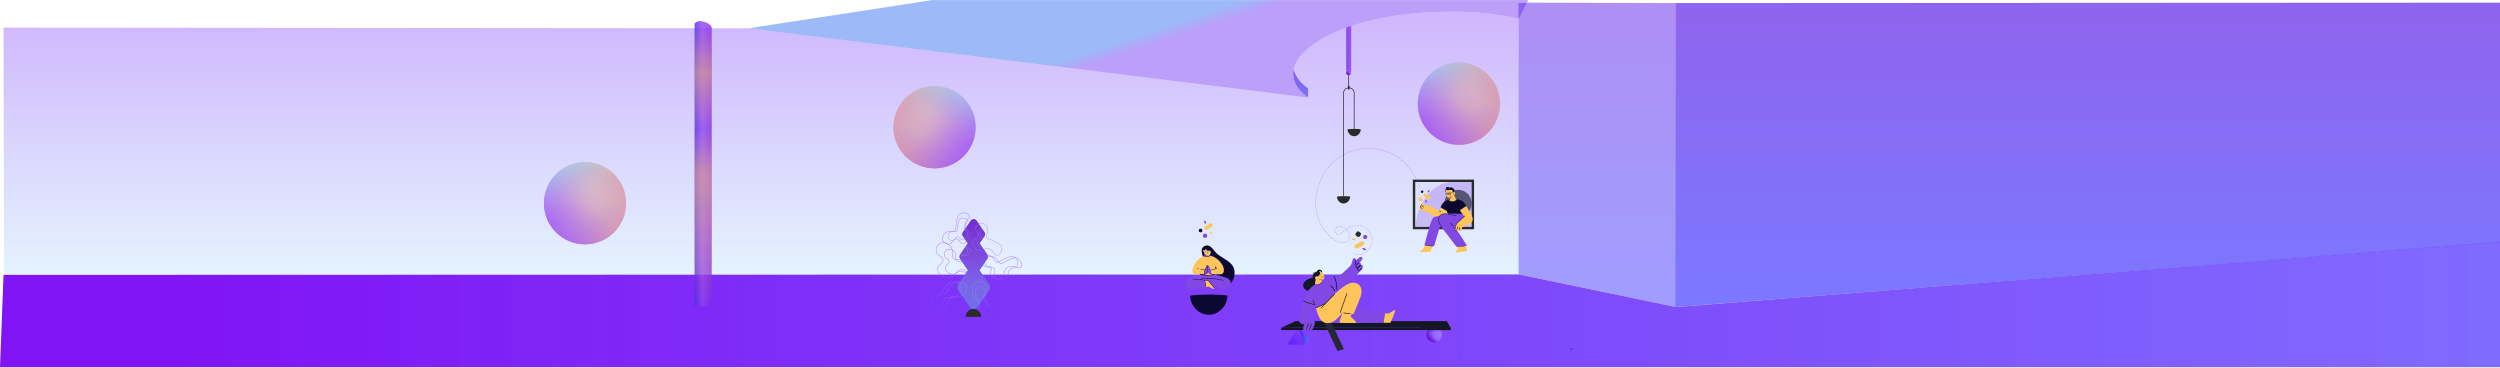 <svg width="5658" height="832" xmlns="http://www.w3.org/2000/svg" xmlns:xlink="http://www.w3.org/1999/xlink">
    <defs>
        <linearGradient x1="50%" y1="-12.907%" x2="50%" y2="100%" id="a">
            <stop stop-color="#6A27E5" offset="0%"/>
            <stop stop-color="#4B47FF" offset="100%"/>
        </linearGradient>
        <linearGradient x1="50%" y1="-12.907%" x2="50%" y2="100%" id="b">
            <stop stop-color="#6A27E5" offset="0%"/>
            <stop stop-color="#4B47FF" offset="100%"/>
        </linearGradient>
        <linearGradient x1="6.804%" y1="30.317%" x2="111.664%" y2="30.317%" id="d">
            <stop stop-color="#8014F5" offset="0%"/>
            <stop stop-color="#5D4BFF" stop-opacity=".773" offset="100%"/>
        </linearGradient>
        <linearGradient x1="50%" y1="-9.707%" x2="50%" y2="100%" id="e">
            <stop stop-color="#6F27E5" offset="0%"/>
            <stop stop-color="#4F50F4" offset="100%"/>
        </linearGradient>
        <linearGradient x1="44.992%" y1="48.874%" x2="50%" y2="50.781%" id="f">
            <stop stop-color="#2164ED" offset="0%"/>
            <stop stop-color="#6729F3" offset="100%"/>
        </linearGradient>
        <linearGradient x1="50%" y1="0%" x2="50%" y2="100%" id="g">
            <stop stop-color="#6A1BFA" offset="0%"/>
            <stop stop-color="#ADDBFF" offset="100%"/>
        </linearGradient>
        <linearGradient x1="90.988%" y1="9.683%" x2="-19.393%" y2="109.224%" id="i">
            <stop stop-color="#863AFD" offset="0%"/>
            <stop stop-color="#541BFA" offset="100%"/>
        </linearGradient>
        <linearGradient x1="131.354%" y1="50%" x2="0%" y2="50%" id="j">
            <stop stop-color="#4C90FF" offset="0%"/>
            <stop stop-color="#5121E0" offset="100%"/>
        </linearGradient>
        <linearGradient x1="76.494%" y1="31.317%" x2="0%" y2="50%" id="m">
            <stop stop-color="#262933" offset="0%"/>
            <stop stop-color="#222941" offset="100%"/>
        </linearGradient>
        <linearGradient x1="55.051%" y1="25.047%" x2="94.271%" y2="73.76%" id="t">
            <stop stop-color="#9C66FF" stop-opacity="0" offset="0%"/>
            <stop stop-color="#FFA14B" stop-opacity=".5" offset="100%"/>
        </linearGradient>
        <linearGradient x1="39.177%" y1="41.304%" x2="69.44%" y2="0%" id="u">
            <stop stop-color="#8E47FF" stop-opacity="0" offset="0%"/>
            <stop stop-color="#FFAA43" stop-opacity=".5" offset="100%"/>
        </linearGradient>
        <linearGradient x1="54.04%" y1="23.931%" x2="11.194%" y2="80.455%" id="v">
            <stop stop-color="#8D35FF" stop-opacity="0" offset="0%"/>
            <stop stop-color="#8517FF" stop-opacity=".5" offset="100%"/>
        </linearGradient>
        <linearGradient x1="34.175%" y1="3.171%" x2="59.338%" y2="58.864%" id="w">
            <stop stop-color="#82FCFD" stop-opacity=".49" offset="0%"/>
            <stop stop-color="#A538FF" stop-opacity="0" offset="100%"/>
        </linearGradient>
        <linearGradient x1="100%" y1="50%" x2="0%" y2="50%" id="y">
            <stop stop-color="#A74FF4" offset="0%"/>
            <stop stop-color="#7851EA" offset="100%"/>
        </linearGradient>
        <linearGradient x1="50%" y1="0%" x2="84.114%" y2="86.08%" id="A">
            <stop stop-color="#121723" offset="0%"/>
            <stop stop-color="#121723" offset="100%"/>
        </linearGradient>
        <linearGradient x1="50%" y1="0%" x2="50%" y2="100%" id="C">
            <stop stop-color="#752CCE" offset="0%"/>
            <stop stop-color="#7C4DDC" offset="44.722%"/>
            <stop stop-color="#7A62E7" offset="68.111%"/>
            <stop stop-color="#7070E7" offset="100%"/>
        </linearGradient>
        <linearGradient x1="32.143%" y1="51.971%" x2="50%" y2="100%" id="D">
            <stop stop-color="#CEDBFB" offset="0%"/>
            <stop stop-color="#567DFF" offset="100%"/>
        </linearGradient>
        <linearGradient x1="32.142%" y1="51.971%" x2="50%" y2="100%" id="E">
            <stop stop-color="#CEDBFB" offset="0%"/>
            <stop stop-color="#567DFF" offset="100%"/>
        </linearGradient>
        <linearGradient x1="100%" y1="50%" x2="0%" y2="50%" id="I">
            <stop stop-color="#7F29E5" offset="0%"/>
            <stop stop-color="#9144F0" offset="54.425%"/>
            <stop stop-color="#5227E5" offset="100%"/>
        </linearGradient>
        <linearGradient x1="50%" y1="2.011%" x2="50%" y2="100%" id="J">
            <stop stop-color="#EE9B5E" stop-opacity="0" offset="0%"/>
            <stop stop-color="#F1AB51" stop-opacity=".761" offset="11.736%"/>
            <stop stop-color="#F2B14C" offset="16.411%"/>
            <stop stop-color="#F2AE4F" stop-opacity=".885" offset="20.136%"/>
            <stop stop-color="#F19B5F" stop-opacity="0" offset="36.786%"/>
            <stop stop-color="#ECA855" offset="51.599%"/>
            <stop stop-color="#FAB152" stop-opacity=".974" offset="55.436%"/>
            <stop stop-color="#EEAF55" stop-opacity=".949" offset="59.102%"/>
            <stop stop-color="#EF8A49" stop-opacity="0" offset="100%"/>
        </linearGradient>
        <path id="c" d="M3546.5 284.1H0L8 75.076 3436.612 74 3793 148 5658 0v284.1z"/>
        <path id="h" d="M36.75 33 0 32.768 21.545 0h6.15z"/>
        <path id="l" d="M317.008 20.25v-5.235H0L32.614 0h342.219l8.417 15.015-.242 5.235z"/>
        <path id="p" d="M0 0h9.75v6.75H0z"/>
        <path d="M72.43 148.111 49.986 115.48l17.394-25.292a9.578 9.578 0 0 0 0-10.856L50.324 54.53l11.175-16.25a7.716 7.716 0 0 0 0-8.745L43.489 3.346c-3.068-4.461-9.66-4.461-12.727 0l-18.01 26.188a7.716 7.716 0 0 0 0 8.746l11.174 16.249L6.869 79.33a9.578 9.578 0 0 0 0 10.856l17.394 25.292L1.82 148.11a10.34 10.34 0 0 0 0 11.72l26.777 38.935c4.111 5.979 12.943 5.979 17.054 0L72.43 159.83a10.34 10.34 0 0 0 0-11.719" id="B"/>
        <path d="M38.75 13.92v628.449c-3.714 1.617-18.512 2.697-26.28 2.697A69.154 69.154 0 0 1 0 644.018V5.563A19.901 19.901 0 0 1 3.827 2.44a15.777 15.777 0 0 1 6.506-2.34C18.286-.826 34.695 4.68 38.75 13.92z" id="H"/>
        <radialGradient cx="100%" cy="50%" fx="100%" fy="50%" r="136.513%" gradientTransform="matrix(-.733 -.366 .151 -.488 1.657 1.11)" id="k">
            <stop stop-color="#9E78FF" offset="0%"/>
            <stop stop-color="#9767FF" offset="51.402%"/>
            <stop stop-color="#6315D4" offset="100%"/>
        </radialGradient>
        <radialGradient cx="64.681%" cy="37.131%" fx="64.681%" fy="37.131%" r="86.968%" id="s">
            <stop stop-color="#F5CC93" offset="0%"/>
            <stop stop-color="#EABC9C" offset="18.129%"/>
            <stop stop-color="#8A2EEF" offset="100%"/>
        </radialGradient>
        <radialGradient cx="100%" cy="50%" fx="100%" fy="50%" r="118.235%" gradientTransform="matrix(-.846 -.423 .207 -.475 1.742 1.16)" id="x">
            <stop stop-color="#D2A3FF" offset="0%"/>
            <stop stop-color="#9C2DF8" offset="51.402%"/>
            <stop stop-color="#6615D4" offset="100%"/>
        </radialGradient>
        <circle id="r" cx="93" cy="93" r="93"/>
        <circle id="F" cx="93" cy="93" r="93"/>
        <circle id="G" cx="93" cy="93" r="93"/>
        <filter x="-75.3%" y="-84.3%" width="250.7%" height="268.5%" filterUnits="objectBoundingBox" id="n">
            <feGaussianBlur stdDeviation="37.5" in="SourceGraphic"/>
        </filter>
        <filter x="0%" y="0%" width="100%" height="100%" filterUnits="objectBoundingBox" id="z">
            <feGaussianBlur in="SourceGraphic"/>
        </filter>
    </defs>
    <g fill="none" fill-rule="evenodd">
        <path stroke="#231F20" stroke-width="1.5" d="m3558.25 796.5-3.75-1.5M3306.876 805.192l-.502-.134M3306.625 805.403v-.556"/>
        <path fill="url(#a)" fill-rule="nonzero" opacity=".53" d="m3792.75 688.9-356-74.045V42.829L3436.632 1l21.991-1L3793 1z" transform="translate(0 6)"/>
        <path fill="url(#b)" fill-rule="nonzero" opacity=".734" transform="matrix(-1 0 0 1 9450 6)" d="M5658 688.9 3792 541.878V0l1865.25 1z"/>
        <use fill="url(#d)" fill-rule="nonzero" opacity=".516" xlink:href="#c" transform="translate(0 546.9)"/>
        <path stroke="#231F20" stroke-width=".703" d="M2977.375 639.446v-.142"/>
        <path d="M2699.789 658.5c.075-.453.135-.96.172-1.5"/>
        <path d="M2696.613 592.166c.24 0 .525-.082.525-.082a1.05 1.05 0 0 1-.255.06l-.27.022zM2697.141 593.25a7.853 7.853 0 0 1-.532-.75c.165.222.337.472.532.75z" fill="#E55C27" fill-rule="nonzero"/>
        <path d="M2708.873 594.311zM2708.849 595.245l.052-.24a2.25 2.25 0 0 1-.052.24z" fill="#E55C27" fill-rule="nonzero" opacity=".71"/>
        <path d="M2708.995 591.75a6.775 6.775 0 0 0-.24-.75c0 .064.06.128.083.191.045.176.097.368.157.559z" fill="#E55C27" fill-rule="nonzero"/>
        <path d="M3210.623 491.726h0v-.202c.005.067.005.135 0 .202h0z" stroke="#2B2B2A" stroke-width=".75" fill="#FAA61B" fill-rule="nonzero" opacity=".77" stroke-linecap="round"/>
        <g>
            <g transform="translate(8 .15)">
                <path d="M2952.5 199.376v20.974c-19.578-13.827-31.289-30.208-33.423-47.713a46.954 46.954 0 0 1 .863-16.037c3.604 15.655 14.865 30.262 32.56 42.776z" fill="url(#e)" fill-rule="nonzero" opacity=".785"/>
                <path stroke="#231F20" stroke-width="1.5" d="m3550.25 790.35-3.75-1.5M3298.876 799.043l-.502-.135M3298.625 799.253v-.556"/>
                <path d="m3450.725 0-21.781 42.633h-.119c-61.126-15.877-127.941-17.485-189.789-15.461-62.117 2.034-127.903 11.23-188.183 31.262a450.898 450.898 0 0 0-11.373 3.935 451.187 451.187 0 0 0-36.883 15.11c-33.402 15.505-75.15 45.191-82.708 78.845a47.06 47.06 0 0 0-.867 16.092c2.155 17.566 13.91 33.999 33.58 47.879v.205l-74.988-9.385-30.509-3.837L1686.86 63.85 2102.225 0h1348.5z" fill="url(#f)" fill-rule="nonzero" opacity=".446"/>
                <path d="m3427.25 42.62 1.37.253 1.004 578.374H1.003L0 62.313l1686.86 1.538L2847.2 206.998l30.492 3.83 74.948 9.36v-21.229c-17.77-12.537-29.12-27.17-32.695-42.844 7.538-33.599 49.3-63.237 82.663-78.717a436.713 436.713 0 0 1 36.862-15.086 450.99 450.99 0 0 1 11.367-3.928c60.248-20 125.998-29.18 188.082-31.211 61.83-2.026 128.609-.42 189.713 15.447h-1.382z" fill="url(#g)" fill-rule="nonzero" opacity=".32"/>
                <use fill="url(#i)" fill-rule="nonzero" xlink:href="#h" transform="translate(2905.25 746.85)"/>
                <path fill="#121723" fill-rule="nonzero" d="M2891.75 741.6H3275v5.25h-383.25z"/>
                <path fill="url(#j)" fill-rule="nonzero" d="m2954.75 769.5-.262.21-12.335 10.14-.096-.038-.09-.048L2933 746.85h3.25z"/>
                <path d="M3255.5 757.052c.003 7.584-4.893 14.311-12.135 16.674-7.242 2.363-15.189-.174-19.698-6.289a17.471 17.471 0 0 1-.124-20.587h28.67a17.414 17.414 0 0 1 3.287 10.202z" fill="url(#k)" fill-rule="nonzero"/>
                <g transform="translate(2891.75 726.6)">
                    <mask id="o" fill="#fff">
                        <use xlink:href="#l"/>
                    </mask>
                    <use fill="#121723" fill-rule="nonzero" opacity=".65" xlink:href="#l"/>
                    <path d="M170.193-61.805c11.738 9.93 18.612 26.515 20.621 45.213 1.904 18.592-1.057 39.19-12.796 54.191-11.738 14.895-32.36 24.297-50.231 21.55-17.766-2.852-32.783-17.747-49.915-32.747-17.237-15-36.484-30.001-35.85-44.368.635-14.366 21.151-28.099 38.388-38.029 17.132-9.93 30.88-16.057 46.108-17.536 15.228-1.478 31.83 1.69 43.675 11.726z" fill="url(#m)" fill-rule="nonzero" filter="url(#n)" mask="url(#o)" transform="rotate(65 116.677 -7.125)"/>
                </g>
                <g transform="translate(2930.75 522.041)">
                    <path fill="#231F20" fill-rule="nonzero" d="M53.213 95.922h1v1h-1z"/>
                    <path d="M53.402 95.923a17.668 17.668 0 0 1-1.475-1.512 13.033 13.033 0 0 0-1.791-1.746 5.103 5.103 0 0 0-3.024-1.18 7.28 7.28 0 0 1 1.323 2.344 7.802 7.802 0 0 1-5.088 9.782 7.56 7.56 0 0 1-1.648.378 3.53 3.53 0 0 0-.37-.204c-1.43-.665-3.395.582-3.728 2.223a3.024 3.024 0 0 0 1.648 3.319c-.083.37-.158.756-.211 1.104-.477 3.265-1.989 11.49-1.989 11.49a13.48 13.48 0 0 0 1.558 3.025c-1.02 1.973-2.949 5.178-5.572 7.242-3.425 2.692-9.473 3.53-11.181 3.72-.295 0-.461.045-.461.045a13.827 13.827 0 0 1-5.247-2.434c-3.553-2.382-6.048-6.706-5.55-11.053.477-4.113 3.335-7.673 6.646-9.896a49.737 49.737 0 0 1 14.893-6.456 15.271 15.271 0 0 1-.083-1.565c0-6.101 3.78-11.045 8.513-11.045.025-.085.055-.169.09-.25a9.828 9.828 0 0 1 1.369-2.268 8.4 8.4 0 0 1 3.614-2.691c3.916-1.429 7.718 1.693 7.741 5.7l.023 1.928z" fill="#121723" fill-rule="nonzero"/>
                    <g transform="translate(31.5 92.809)">
                        <mask id="q" fill="#fff">
                            <use xlink:href="#p"/>
                        </mask>
                        <path d="M.378 6.75c-.016 0-.03 0-.044-.002a.374.374 0 0 1-.332-.414C.331 3.493 2.15 1.13 4.638.312 6.732-.373 8.602.224 9.53.642c.19.086.274.306.187.494a.376.376 0 0 1-.499.185c-.666-.3-2.427-.93-4.342-.3-2.21.725-3.83 2.844-4.124 5.398a.376.376 0 0 1-.373.331" fill="#2B2B2A" mask="url(#q)"/>
                    </g>
                    <path d="M45.312 128.166a18.59 18.59 0 0 1-2.865-.227c-1.512-.234-2.82-1.217-4.014-2.925l-.068-.091.053-.098c.536-1.013.816-1.709.831-1.731.015-.023.099-.326.257-.825l.046-.143h.143a15.03 15.03 0 0 0 6.638-1.066 15.37 15.37 0 0 0 6.94-5.685l.325-.484v.582c.053 1.384.144 2.948.265 4.665.143 1.958-.696 3.553-1.444 4.959a12.7 12.7 0 0 0-.756 1.67v.076h-.068a14.923 14.923 0 0 1-6.283 1.323zm-6.501-3.273a5.851 5.851 0 0 0 3.697 2.676c2.97.534 6.033.184 8.807-1.005.22-.564.472-1.114.756-1.649.756-1.36 1.512-2.895 1.399-4.747a153.162 153.162 0 0 1-.242-4.113 15.664 15.664 0 0 1-6.804 5.375 15.34 15.34 0 0 1-6.645 1.097l-.22.687c.023.046-.242.696-.748 1.679z" fill="#231F20" fill-rule="nonzero"/>
                    <path d="M58.52 104.79c.045 2.065-.794 4.461-2.578 5.618a5.897 5.897 0 0 1-2.54.877c-.053.801-.053 2.222 0 4.203a15.415 15.415 0 0 1-7.031 5.768 15.173 15.173 0 0 1-9.322.666s1.512-8.226 2.004-11.469c.053-.37.128-.756.211-1.104a3.024 3.024 0 0 1-1.617-3.364c.332-1.64 2.268-2.888 3.727-2.222.127.06.25.128.37.204a7.56 7.56 0 0 0 1.648-.378 7.802 7.802 0 0 0 5.073-9.783 7.28 7.28 0 0 0-1.323-2.344 5.103 5.103 0 0 1 3.024 1.18 13.033 13.033 0 0 1 1.792 1.746c.46.533.953 1.038 1.474 1.512l.113.098c.206.177.426.336.658.477 1.512.96 2.117 1.066 3.258 1.791a.37.37 0 0 1 .121.47 8.325 8.325 0 0 1-.378.664l-.287.477c-.045.083-.242.317-.166.416a8.649 8.649 0 0 1 1.353 2.23c.26.728.4 1.494.416 2.268z" fill="#FFC55A" fill-rule="nonzero"/>
                    <path d="M78.63 105.169s11.551-3.402 16.276-5.716c5.292-2.6 21.463-18.975 21.508-19.02 2.805-2.843 4.007-6.495 5.058-10.252.567-2.018.877-4.37 2.01-6.23 1.286-2.086 4.272-3.099 5.648-.34.557 1.27.865 2.636.907 4.022 2.518-2.268 6.147-6.433 9.314-7.764 1.754-.756 3.591-.552 4.627.56.579.717.862 1.628.794 2.547-.038 2.117-1.966 4.037-3.735 5.844-1.769 1.807-3.614 3.13-3.402 3.478.121.196.756-.19 1.588.083.56.212 1.037.6 1.36 1.104.983 1.565.091 5.042.348 4.007.06-.227 1.868-.575 3.123.28 4.626 3.16-1.233 9.933-3.546 12.617-11.06 12.791-22.43 23.723-37.09 32.319-4.21 2.465-10.1 6.214-17.561 10.206l-7.228-27.745zM35.023 166.564l-9.941 32.122-.129.43c2.556.107 5.292.092 7.651 1.263a9.072 9.072 0 0 1 2.661 2.026 7.462 7.462 0 0 1 1.845 5.958 19.868 19.868 0 0 1-1.15 5.163c-.589 1.686-1.322 3.32-2.04 4.96a29.295 29.295 0 0 1-3.198 6.169 2.91 2.91 0 0 1-4.4.226c-1.127-1.24-.492-3.371-.756-3.417-.265-.045-.34 1.164-.59 1.83-.446 1.141-.983 2.389-2.223 2.812a3.334 3.334 0 0 1-3.538-.937 3.432 3.432 0 0 1-.657-2.094 9.783 9.783 0 0 0 0-1.951c-.144-.174-.394 1.353-1.437 2.865a4.49 4.49 0 0 1-2.056 1.913c-2.457.922-4.166-.817-4.385-3.122-.333-3.546.87-7.636 2.329-10.834-.5.046-6.426.424-10.35-4.415C-1.265 202.693.27 197.083.42 196.584a624.91 624.91 0 0 1 5.209-19.36 585.184 585.184 0 0 1 6.804-22.129l22.59 11.469z" fill="#8248E5" fill-rule="nonzero"/>
                    <path d="M53.787 105.547a2.381 2.381 0 0 1-2.192-1.512.386.386 0 0 1 .211-.492.378.378 0 0 1 .492.212 1.633 1.633 0 0 0 1.61 1.036 1.595 1.595 0 0 0 1.384-1.12.397.397 0 1 1 .756.243 2.336 2.336 0 0 1-2.08 1.633h-.18zM49.796 99.166a.34.34 0 0 1-.152 0 .378.378 0 0 1-.196-.499c.172-.404.469-.743.846-.968.28-.159.594-.25.915-.264a.378.378 0 0 1 0 .756c-.202.008-.399.066-.574.166a1.285 1.285 0 0 0-.53.613.386.386 0 0 1-.31.196z" fill="#231F20" fill-rule="nonzero"/>
                    <path d="M192.422 208.537c-19.58.14-39.16.234-58.74.28-21.44.045-42.879.03-64.314-.046l16.821-37.286c23.421 2.072 47.517 4.71 72.29 7.915a1716.14 1716.14 0 0 1 38.147 5.42c-1.399 7.909-1.399 7.909-4.204 23.717 2.805-15.808 2.805-15.808 4.204-23.716l-4.204 23.716z" fill="#8248E5" fill-rule="nonzero"/>
                    <path d="m99.692 185.683 25.099 2.865c5.057-12.572 10.448-25.084 15.12-37.8 3.492-9.45 5.057-20.828-3.244-28.305-6.1-5.48-15.61-6.048-22.891-2.729-12.293 5.61-22.106 15.12-32.312 23.716l-42.426 31.359c3.198 9.578 6.804 24.51 15.49 30.678 10.97 7.795 24.464 1.709 32.977-6.592a174.356 174.356 0 0 0 12.187-13.192zM196.323 186.537l6.547.998c.369.055.745-.017 1.066-.204l12.444-7.235a1.709 1.709 0 0 1 2.412 2.071l-6.986 17.713-2.918 6.91a2.54 2.54 0 0 1-2.222 1.55l-14.244.197 3.901-22z" fill="#FFC55A" fill-rule="nonzero"/>
                    <path d="M99.692 185.789c-3.667 10.017-6.215 17.388-6.51 18.688a3.523 3.523 0 0 0 0 1.814c.34 1.097 1.747 2.367 2.949 2.314l32.772.234a1.648 1.648 0 0 0 1.112-2.79l-11.794-11.642a1.263 1.263 0 0 1-.144-1.512l2.934-4.785-21.32-2.321z" fill="#FFC55A" fill-rule="nonzero"/>
                    <path d="M52.457 111.708a11.733 11.733 0 0 1-2.268-.234 18.658 18.658 0 0 1-2.132-.635l-.333-.114-.34-.113a.378.378 0 1 1 .227-.718l.355.12.34.114a16.42 16.42 0 0 0 2.034.597c.993.21 2.013.267 3.024.167a.38.38 0 0 1 .083.756c-.318.037-.65.06-.99.06z" fill="#231F20" fill-rule="nonzero"/>
                    <path d="m85.88 132.914-4.393 3.024c.756 5.11 0 7.515 0 7.515L61.03 164.84l-21.992 9.949-3.826-9.95c-.06.575-.128 1.15-.189 1.725a67.231 67.231 0 0 1-23.76-7.795 60.57 60.57 0 0 1 10.583-22.9 60.386 60.386 0 0 1 3.614-4.323 57.456 57.456 0 0 1 11.59-9.624c.87.213 1.758.347 2.653.4 2.29.155 4.585-.212 6.713-1.073a15.415 15.415 0 0 0 7.031-5.768 383.948 383.948 0 0 0 16.027-6.668 338.348 338.348 0 0 0 11.068-5.149 49.14 49.14 0 0 1 2.487 5.542 52.058 52.058 0 0 1 2.85 23.708z" fill="#8248E5" fill-rule="nonzero"/>
                    <path d="M94.392 185.864a.756.756 0 0 1-.718-1.005l15.195-43.024a.756.756 0 0 1 1.422.499L95.095 185.35a.756.756 0 0 1-.703.514zM116.686 188.404h-.083l-13.797-1.512a.76.76 0 1 1 .167-1.512l13.797 1.512a.757.757 0 0 1-.084 1.512zM51.224 175.545a.756.756 0 0 1-.544-1.285l30.24-31.352a.756.756 0 1 1 1.081 1.044l-30.24 31.358a.756.756 0 0 1-.537.235z" fill="#231F20" fill-rule="nonzero"/>
                    <path d="M39.038 175.537a.756.756 0 0 1-.31-1.444l21.992-9.941a.758.758 0 1 1 .62 1.383l-22.023 9.942a.756.756 0 0 1-.28.06zM40.708 122.738a16.405 16.405 0 0 1-3.78-.446.388.388 0 0 1 .174-.756c2.546.64 5.216.6 7.742-.113a15.218 15.218 0 0 0 8.27-6.124.378.378 0 0 1 .53-.098.37.37 0 0 1 .098.522 15.982 15.982 0 0 1-8.687 6.426 15.49 15.49 0 0 1-4.347.59zM35.023 167.32h-.098a69.446 69.446 0 0 1-9.828-2.042 68.977 68.977 0 0 1-14.16-5.836.765.765 0 0 1 .756-1.33 66.815 66.815 0 0 0 23.497 7.71.758.758 0 1 1-.099 1.513l-.068-.015z" fill="#231F20" fill-rule="nonzero"/>
                    <path d="M85.88 133.67h-.084a.756.756 0 0 1-.665-.84 49.843 49.843 0 0 0-5.292-28.81.757.757 0 1 1 1.346-.696 51.355 51.355 0 0 1 5.428 29.68.756.756 0 0 1-.734.666z" fill="#0C0830" fill-rule="nonzero"/>
                    <path d="M37.05 168.801a.756.756 0 0 1-.696-.446c-.756-1.663-1.421-3.364-2.056-5.065-.756-1.943-1.4-3.939-1.989-5.927a.756.756 0 0 1 1.444-.43 95.852 95.852 0 0 0 1.958 5.828 95.366 95.366 0 0 0 2.026 4.982.756.756 0 0 1-.385.998.862.862 0 0 1-.303.06z" fill="#231F20" fill-rule="nonzero"/>
                    <path d="M81.487 136.671a.756.756 0 0 1-.756-.536 18.567 18.567 0 0 0-8.4-10.728.756.756 0 0 1 .757-1.308 20.087 20.087 0 0 1 9.125 11.605.756.756 0 0 1-.726.967zM128.132 76.819a.756.756 0 0 1-.688-1.066 20.684 20.684 0 0 0 1.338-4.105c.334-1.56.484-3.153.446-4.748a.756.756 0 0 1 1.512 0 21.81 21.81 0 0 1-.483 5.095 21.84 21.84 0 0 1-1.43 4.4.756.756 0 0 1-.695.424zM132.532 84.538a3.22 3.22 0 0 1-3.205-2.019c-.756-1.996.552-4.347 1.134-5.292a16.632 16.632 0 0 1 6.146-5.292.759.759 0 1 1 .756 1.315 15.506 15.506 0 0 0-5.61 4.816c-.756 1.172-1.398 2.82-.99 3.931.408 1.112 1.656 1.051 2.034 1.02a5.458 5.458 0 0 0 3.024-1.64 62.334 62.334 0 0 0 4.044-3.991.756.756 0 0 1 1.104 1.028 63.516 63.516 0 0 1-4.143 4.09 6.804 6.804 0 0 1-3.93 2.018 2.91 2.91 0 0 1-.364.016z" fill="#0C0830" fill-rule="nonzero"/>
                    <path d="M136.841 90.359a3.583 3.583 0 0 1-2.933-1.558c-1.792-2.419.234-5.057 1.444-6.63a30.996 30.996 0 0 1 4.597-4.853.756.756 0 0 1 .975 1.156 29.885 29.885 0 0 0-4.362 4.604c-1.399 1.822-2.465 3.433-1.437 4.816.374.588 1.02.946 1.716.953 2.026 0 4.657-2.616 5.927-4.37a.758.758 0 1 1 1.225.892c-1.346 1.845-4.362 4.975-7.144 4.99h-.008z" fill="#0C0830" fill-rule="nonzero"/>
                    <path d="M18.535 221.857a.756.756 0 0 1-.25-.045.756.756 0 0 1-.468-.96l3.78-10.758a.758.758 0 1 1 1.429.507l-3.78 10.75a.756.756 0 0 1-.711.506zM25.558 222.198a.847.847 0 0 1-.264-.046.756.756 0 0 1-.439-.975l3.818-10.236a.758.758 0 0 1 1.421.529l-3.825 10.236a.756.756 0 0 1-.71.492z" fill="#231F20" fill-rule="nonzero"/>
                    <path d="M148.168 26.787A4.9 4.9 0 0 1 146.1 33.4l-12.068 6.325a4.898 4.898 0 0 1-6.613-2.066 4.9 4.9 0 0 1 2.067-6.614l12.068-6.325a4.898 4.898 0 0 1 6.613 2.066zM128.614 20.2a1.972 1.972 0 0 1-2.398 1.425l-3.93-1a1.973 1.973 0 0 1 .972-3.824l3.93 1a1.973 1.973 0 0 1 1.426 2.398z" fill="#FFC55A" fill-rule="nonzero"/>
                    <path d="M152.32 43.123a1.972 1.972 0 0 1-2.587 1.043L146 42.577a1.973 1.973 0 0 1 1.544-3.63l3.733 1.588a1.973 1.973 0 0 1 1.043 2.588z" fill="#8248E5" fill-rule="nonzero"/>
                    <circle fill="#8248E5" fill-rule="nonzero" cx="150.974" cy="14.2" r="4.725"/>
                    <path d="m136.892 2.108 3.204 2.323a3.595 3.595 0 0 1 .801 5.015l-2.322 3.206a3.589 3.589 0 0 1-5.014.8l-3.204-2.322a3.595 3.595 0 0 1-.801-5.016l2.322-3.206a3.589 3.589 0 0 1 5.014-.8z" fill="#2B2B2A" fill-rule="nonzero"/>
                </g>
                <g fill-rule="nonzero" transform="translate(3200.75 141.6)" opacity=".716">
                    <use fill="url(#s)" xlink:href="#r"/>
                    <use fill="url(#t)" xlink:href="#r"/>
                    <use fill="url(#u)" xlink:href="#r"/>
                    <use fill="url(#v)" xlink:href="#r"/>
                    <use fill="url(#w)" xlink:href="#r"/>
                </g>
                <path d="M3032.75 443.85v-233.3c0-6.6 5.371-11.95 11.997-11.95 3.183 0 6.236 1.257 8.487 3.498a11.927 11.927 0 0 1 3.516 8.452v81.366" stroke="#231F20" stroke-width="1.5"/>
                <path d="M3050 164.85c0 2.903-2.52 5.25-5.628 5.25-3.107 0-5.622-2.347-5.622-5.25s2.52-5.25 5.622-5.25 5.628 2.352 5.628 5.25z" fill="url(#x)" fill-rule="nonzero"/>
                <path d="M3050 58.35v106.5c0-2.899-2.52-5.251-5.628-5.251-3.107 0-5.622 2.352-5.622 5.251V62.292A442.14 442.14 0 0 1 3050 58.35z" fill="url(#y)" fill-rule="nonzero" filter="url(#z)"/>
                <circle stroke="#231F20" stroke-width="1.5" cx="3044.75" cy="200.85" r="1"/>
                <circle stroke="#231F20" stroke-width="1.5" cx="3044.75" cy="195.6" r="1"/>
                <path stroke="#231F20" stroke-width="1.5" d="M3043.625 200.85v-5.25M3045.125 200.85v-5.25M3044.375 170.1v31.5"/>
                <path d="M3047.75 444.63a134.426 134.426 0 0 0-30 .12c.438 8.695 6.986 15.6 14.997 15.6 8.012 0 14.618-6.97 15.003-15.72zM3071.75 292.38a134.426 134.426 0 0 0-30 .12c.438 8.695 6.986 15.6 14.997 15.6 8.012 0 14.618-6.97 15.003-15.72z" fill="#2B2B2A" fill-rule="nonzero"/>
                <path stroke="#231F20" stroke-width=".703" d="M2969.375 633.296v-.142"/>
                <path d="M2691.789 652.35c.075-.453.135-.96.172-1.5"/>
                <path d="M2688.613 586.016c.24 0 .524-.082.524-.082a1.05 1.05 0 0 1-.255.06l-.27.022zM2689.141 587.1a7.853 7.853 0 0 1-.532-.75c.165.222.337.472.532.75z" fill="#E55C27" fill-rule="nonzero"/>
                <path d="M2700.873 588.161zM2700.849 589.095l.052-.24a2.25 2.25 0 0 1-.052.24z" fill="#E55C27" fill-rule="nonzero" opacity=".71"/>
                <path d="M2700.995 585.6a6.775 6.775 0 0 0-.24-.75c0 .064.06.128.082.191.046.176.098.368.158.559z" fill="#E55C27" fill-rule="nonzero"/>
                <g transform="translate(3189.5 406.35)">
                    <path d="M0 0v112.35h138.6V0H0zm133.101 106.876H5.476V5.474H133.1v101.402z" fill="#2B2B2A" fill-rule="nonzero"/>
                    <path d="M133.35 5.25V107.1H6.3C6.3 60.928 43.41 5.25 89.19 5.25h44.16z" fill="#8248E5" fill-rule="nonzero" opacity=".27"/>
                    <circle fill="url(#A)" fill-rule="nonzero" opacity=".61" cx="102.375" cy="54.075" r="30.975"/>
                    <g transform="translate(13.65 16.799)">
                        <path d="M61.441 12.74h0v-.204c.01.068.01.136 0 .204z" stroke="#2B2B2A" stroke-width=".756" fill="#FAA61B" fill-rule="nonzero" opacity=".77" stroke-linecap="round"/>
                        <path d="M80.144 9.83a3.387 3.387 0 0 1-.521 1.262 3.281 3.281 0 0 0-1.588.355c-.362.228-.695.5-.99.81h-.182c-.264-.1-.098-.757-.211-1.588a5.45 5.45 0 0 0-1.868-3.19 4.067 4.067 0 0 0-2.411-.999c-.93-.12-1.285.114-3.47.65-2.185.537-3.244.756-4.022.567-1.512-.4-1.898-1.512-2.563-1.338-.318.099-.847.552-.938 3.652 0 1.156 0 2.086.046 2.532a4.733 4.733 0 0 0-.446-.975c-.203-.47-.38-.953-.53-1.444a7.197 7.197 0 0 1-.393-3.175c.04-.59.373-1.12.885-1.414.34-.174.514-.204.446-.635-.098-.62-.454-1.043-.43-1.708A3.266 3.266 0 0 1 63.21.326a5.534 5.534 0 0 1 3.614-.045c1.149.363 1.973 1.172 3.258 1.119a8.807 8.807 0 0 0 2.049-.582A3.893 3.893 0 0 1 75.04.9a2.6 2.6 0 0 1 1.097.922c.209.44.462.859.756 1.248.348.333.792.55 1.27.62.68.105 1.3 0 1.7.665.334.644.503 1.361.492 2.086a10.818 10.818 0 0 1-.212 3.387z" fill="#0C0830" fill-rule="nonzero"/>
                        <path d="M62.318 6.155a9.374 9.374 0 0 0 3.236 2.11 9.51 9.51 0 0 0 4.649.559" stroke="#2B2B2A" stroke-width=".756" stroke-linecap="round"/>
                        <path d="M82.11 14.615a3.205 3.205 0 0 1-.756 1.595 4.778 4.778 0 0 1-1.716 1.293 9.227 9.227 0 0 1-.718.302c-.598.22-.658.151-.938.34-.68.454-.665 1.081-1.126 2.094a7.507 7.507 0 0 1-2.132 2.7 7.764 7.764 0 0 1-1.452.93 7.878 7.878 0 0 1-3.628.96 7.507 7.507 0 0 1-1.936-.227 6.048 6.048 0 0 1-2.389-1.165 7.227 7.227 0 0 1-1.875-2.714 21.448 21.448 0 0 1-2.003-7.945.756.756 0 0 0 0-.182c0-.446-.076-1.376-.045-2.532.09-3.1.62-3.553.937-3.652.665-.204 1.074.938 2.563 1.338.756.212 1.875-.045 4.022-.567 2.147-.521 2.54-.756 3.47-.65.892.059 1.74.41 2.411.998a5.45 5.45 0 0 1 1.868 3.19c.113.824-.053 1.512.211 1.588.057.03.125.03.182 0 .295-.31.628-.581.99-.809a3.281 3.281 0 0 1 1.588-.355c.279.02.551.094.801.219.163.088.313.197.446.325a3.614 3.614 0 0 1 1.225 2.926z" fill="#FFC55A" fill-rule="nonzero"/>
                        <path d="M62.472 12.85c-1.494.21-2.52 1.65-2.302 3.213.218 1.561 1.601 2.665 3.096 2.455 1.494-.209 2.52-1.65 2.302-3.211-.219-1.562-1.602-2.665-3.096-2.456zm.079.562c1.177-.164 2.28.715 2.455 1.973.176 1.259-.642 2.407-1.82 2.572-1.176.165-2.279-.715-2.455-1.973-.176-1.258.643-2.407 1.82-2.572zM69.36 12.085c-1.493.209-2.52 1.65-2.302 3.211.219 1.562 1.602 2.666 3.096 2.456 1.494-.209 2.521-1.65 2.302-3.211-.218-1.562-1.601-2.666-3.095-2.456zm.08.561c1.176-.165 2.279.715 2.455 1.973.176 1.258-.642 2.407-1.82 2.572-1.176.165-2.279-.715-2.455-1.973-.176-1.258.642-2.407 1.82-2.572z" fill="#0C0830" fill-rule="nonzero"/>
                        <path d="M66.206 13.977a1.66 1.66 0 0 1 1.359.502.284.284 0 0 1-.409.393 1.091 1.091 0 0 0-.891-.33 1.123 1.123 0 0 0-.833.524.283.283 0 1 1-.482-.298 1.691 1.691 0 0 1 1.256-.79zM76.73 11.946a.352.352 0 0 1 .329.617l-.063.034-4.77 1.943a.352.352 0 0 1-.329-.618l.063-.033 4.77-1.943zM78.86 13.023c.258-.086.533-.105.8-.055a.283.283 0 1 1-.104.557 1.053 1.053 0 0 0-.48.02 1.856 1.856 0 0 0-1.023 1.79.284.284 0 0 1-.565.04c-.069-.977.458-1.9 1.373-2.352zM72.052 17.424a.283.283 0 0 1 .301.265 3.17 3.17 0 0 1-1.196 2.686c-.493.339-1.08.515-1.678.503a.283.283 0 1 1 .011-.567c.48.01.95-.131 1.33-.391a2.597 2.597 0 0 0 .967-2.195.283.283 0 0 1 .265-.301z" fill="#0C0830" fill-rule="nonzero"/>
                        <circle fill="#0C0830" fill-rule="nonzero" cx="63.626" cy="15.091" r="1"/>
                        <circle fill="#0C0830" fill-rule="nonzero" cx="69.991" cy="13.745" r="1"/>
                        <path d="M66.333 12.865a.284.284 0 0 1 .271.234l.004.057-.092 3.244a.972.972 0 0 0 .356.866l.08.056.543.294a.284.284 0 0 1-.217.521l-.053-.022-.56-.304a1.534 1.534 0 0 1-.723-1.33l.009-.12.09-3.22a.284.284 0 0 1 .292-.276z" fill="#0C0830" fill-rule="nonzero"/>
                        <path d="m65.115 58.213-1.081 2.692-2.442-.182c-4.255-.54-8.56.505-12.096 2.934a14.485 14.485 0 0 0-3.092 2.842c-2.328-.242-6.978-.438-10.743 1.15h-.075L18.379 55.77c-.37-.249-1.852-.06-2.32-.12a17.925 17.925 0 0 1-3.72-.915A27.549 27.549 0 0 1 6.51 51.9c-3.16-2.057-4.294-3.78-4.717-4.453a4.317 4.317 0 0 1-.575-2.525c.09-.756.438-1.33 1.21-1.429.15 0 .756-.076.831.121-.673-1.278-.998-4.045 1.225-3.954.614.02 1.192.293 1.595.756-.469-1.194-.295-2.366.386-2.888.277-.206.614-.315.96-.31.952 0 1.565.93 2.268 1.603a10.244 10.244 0 0 0 3.288 2.268c2.14.847 4.854.348 7.092.37 2.45.102 4.836.817 6.94 2.08l20.321 11.143 2.185-8.702 13.608 7.515 1.988 4.717zM86.646 27.762a13.396 13.396 0 0 1-7.734 5.382c-7 1.633-12.315-3.53-12.678-3.863 1.882-.62 3.228-.937 3.228-.937l-1.792-3.78c.633.16 1.284.235 1.936.227a7.878 7.878 0 0 0 3.629-.96 7.764 7.764 0 0 0 1.451-.93 7.507 7.507 0 0 0 2.132-2.662c.461-1.013.446-1.64 1.126-2.094.28-.189.34-.12.938-.34.181-.068.43-.166.718-.302l4.536 9.949s.998.068 2.51.31z" fill="#FFC55A" fill-rule="nonzero"/>
                        <path d="M107.156 42.693 92.96 52.097l3.916 6.457.393.642.756 1.24-32.425-1.126-.098-.227-.386-.87-1.996-4.687-13.608-7.514-.12-.069c-.394-.219 2.698-6.221 3.023-6.766a20.412 20.412 0 0 1 5.504-6.01 32.584 32.584 0 0 1 8.316-3.886c.34.333 5.655 5.511 12.64 3.863a13.396 13.396 0 0 0 7.772-5.382 36.5 36.5 0 0 1 8.316 2.313c1.33.556 2.596 1.25 3.78 2.071a21.523 21.523 0 0 1 3.538 3.168 35.532 35.532 0 0 1 5.11 7.22l-.234.159z" fill="#0C0830" fill-rule="nonzero"/>
                        <path d="M121.755 73.643a9.707 9.707 0 0 1-.87 3.614c-1.172 2.525-3.235 3.863-6.358 5.836a41.126 41.126 0 0 1-5.292 2.82 49.405 49.405 0 0 1-7.96 2.813 4.007 4.007 0 0 0-2.563 2.207c-.688 1.33-1.248 2.744-1.905 4.098a24.426 24.426 0 0 1-1.89 3.78c-.703.975-2.178 1.905-3.297.982-.756-.612-.189-2.956-.12-3.243-.356 1.15-.938 2.6-1.928 3.327a1.83 1.83 0 0 1-2.268-.069c-.635-.551-.688-1.7-.37-4.664.052-.476.06-1.15.098-1.421v-.598s-.25.65-.53 1.354a57.56 57.56 0 0 1-.68 1.655c-.174.348-.355.756-.567 1.089a2.208 2.208 0 0 1-1.512 1.247 1.913 1.913 0 0 1-1.64-.884c-.757-1.142-.235-3.122-.235-3.122s.098-.56.265-1.407c.219-1.164.574-2.85.967-4.384.235-1.075.582-2.121 1.036-3.123a17.26 17.26 0 0 1 3.47-4.967C89.874 78.43 102.22 67.09 102.22 67.09l-4.937-7.893-.408-.642-3.916-6.457 14.197-9.404 8.793 15.074c1.247 1.77 6.312 9.2 5.806 15.876z" fill="#FFC55A" fill-rule="nonzero"/>
                        <path d="M107.466 133.67c-.074.02-.15.032-.227.038l-1.194.045-19.399.816-1.436.053a.854.854 0 0 1-.719-.332c-2.336-3.085-19.089-25.19-19.474-25.704-2.828-3.78-8.203-9.496-13.608-18.273a65.288 65.288 0 0 1-1.512-2.6c-3.78-6.578-5.663-11.446-5.61-15.325a9.42 9.42 0 0 1 .976-4.143c.31-.617.685-1.2 1.118-1.738a14.485 14.485 0 0 1 3.092-2.843 17.479 17.479 0 0 1 12.096-2.933l2.442.181.802.068a.862.862 0 0 0 .87-1.149l-.152-.416a.84.84 0 0 1-.053-.294l.098.226 32.41 1.089-.756-1.24 5.043 7.885s-12.369 11.34-14.614 13.495a17.26 17.26 0 0 0-3.47 4.967 15.634 15.634 0 0 0-1.036 3.122l-2.918-.128a.854.854 0 0 0-.688 1.406c.446.521.998 1.164 1.648 1.875.212.234.552.657.99 1.232-.166.847-.264 1.406-.264 1.406s-.544 1.98.234 3.122c.357.56.978.894 1.64.885a2.208 2.208 0 0 0 1.513-1.248c3.833 5.292 8.974 12.595 9.98 14.092 1.511 2.268 12.851 20.412 12.851 20.412a1.225 1.225 0 0 1-.673 1.95z" fill="#8248E5" fill-rule="nonzero"/>
                        <path d="M106.846 145.153c-5.178.953-10.584 1.512-15.815 2.42-1.12.196-8.09 1.746-7.56-.84.385-1.98 3.07-4.12 4.43-5.465 1.013-1.014.476-1.603 0-2.858-.106-.287-.756-2.412-1.24-3.87l19.376-.757c1.958 3.213 6.124 10.395.81 11.37z" fill="#FFC55A" fill-rule="nonzero"/>
                        <path d="m51.462 90.275-3.924-.143s-11.03 36.59-11.922 40.31c-.892 3.72-2.502 3.303-2.502 3.303l-2.17-.166-17.993-1.391H12.8c-.756-.053-.325-.87-.325-.87l9.7-34.904s4.913-18.5 9.132-25.243a9.208 9.208 0 0 1 4.362-3.545c3.78-1.588 8.414-1.391 10.743-1.15a9.828 9.828 0 0 0-1.12 1.74 9.42 9.42 0 0 0-.982 4.135c-.053 3.878 1.86 8.746 5.61 15.324.521.892 1.028 1.761 1.542 2.6z" fill="#8248E5" fill-rule="nonzero"/>
                        <path d="m30.944 133.579-4.203 10.818s-.847 2.178-2.88 2.268c-2.034.091-19.816.567-19.816.567s-2.676-.491.704-3.303a223.253 223.253 0 0 0 4.301-3.727c2.268-1.989 2.949-5.164 3.901-7.976l17.993 1.353z" fill="#FFC55A" fill-rule="nonzero"/>
                        <path d="M86.18 27.44a.567.567 0 1 1 .933.644 13.968 13.968 0 0 1-8.108 5.612c-3.212.758-6.318.217-9.2-1.234a17.21 17.21 0 0 1-3.326-2.193l-.298-.259a10.65 10.65 0 0 1-.13-.118l-.218-.21a.567.567 0 1 1 .802-.802l.194.186.245.22c.09.078.19.161.296.249l.344.273c.772.598 1.644 1.16 2.6 1.641 2.661 1.34 5.502 1.834 8.423 1.145a12.83 12.83 0 0 0 7.442-5.155z" fill="#0C0830" fill-rule="nonzero"/>
                        <path stroke="#121723" stroke-width=".756" stroke-linecap="round" d="m92.959 52.097 14.197-9.404M49.39 45.913l13.729 7.583M59.135 42.693l6.464 16.617"/>
                        <path stroke="#121723" stroke-width="1.134" stroke-linecap="round" d="M98.016 60.436 65.599 59.31"/>
                        <path stroke="#121723" stroke-width=".756" stroke-linecap="round" d="m89.776 47.395 3.183 4.702"/>
                        <path d="M50.907 61.618c.138-.071.275-.14.411-.204l.409-.188c1.968-.867 3.905-1.17 6.837-1.174l.622.003.651.011.684.02 1.092.04c.871.032 1.615.092 2.481.185a.567.567 0 0 1-.12 1.127 34.412 34.412 0 0 0-1.912-.157l-.862-.037-.708-.025-.673-.018-.64-.012-.607-.003-.578.006a30.91 30.91 0 0 0-.551.014l-.526.023c-2.226.124-3.798.525-5.472 1.387a13.731 13.731 0 0 0-4.563 4.17c-3.462 5.128-1.476 14.548 5.032 23.147a.567.567 0 0 1-.904.684c-6.769-8.942-8.858-18.852-5.065-24.47a14.888 14.888 0 0 1 4.962-4.53zM66.34 61.04l18.174 2.676a.567.567 0 0 1-.089 1.127l-.077-.006-18.174-2.676a.567.567 0 0 1 .088-1.128l.077.006zM71.724 81.49a.567.567 0 0 1 .74-.012l.06.059 8.4 9.435a.567.567 0 0 1-.787.812l-.06-.058-8.4-9.435a.567.567 0 0 1 .047-.8zM45.968 53.881a.567.567 0 0 1 .708-.236l.069.035 3.122 1.837a.567.567 0 0 1-.506 1.012l-.07-.034-3.121-1.838a.567.567 0 0 1-.202-.776zM88.057 89.72a.567.567 0 0 1 .455.59l-.01.076-.967 4.861a.567.567 0 0 1-1.122-.145l.01-.076.967-4.861a.567.567 0 0 1 .59-.456l.077.01zM92.458 91.105a.567.567 0 0 1 1.108.23l-.016.076-1.482 5.285a.567.567 0 0 1-1.108-.231l.016-.076 1.482-5.284zM5.687 39.308c.291-.116.621.026.737.317a9.261 9.261 0 0 0 4.745 4.986.567.567 0 0 1-.473 1.031 10.395 10.395 0 0 1-5.325-5.597.567.567 0 0 1 .316-.737zM2.724 42.025a.567.567 0 0 1 .697.397 9.822 9.822 0 0 0 1.234 2.756 10.017 10.017 0 0 0 3.327 3.148.567.567 0 0 1-.57.98A11.155 11.155 0 0 1 3.706 45.8a10.962 10.962 0 0 1-1.38-3.078.567.567 0 0 1 .398-.696z" fill="#0C0830" fill-rule="nonzero"/>
                        <path d="M104.453 65.013c.192.21.196.526.021.74l-.058.061L101.6 68.4l-2.37 2.187-2.325 2.158-2.84 2.655-2.291 2.165-1.571 1.504-1.32 1.283-.688.683-.58.585-.464.485-.223.241-.178.202-.135.163-.064.086a49.57 49.57 0 0 0-.956 1.541l-.398.68-.386.68a23.07 23.07 0 0 0-1.636 4.949l-.195.806-.115.501-.102.473-.091.445-.08.42-.067.393-.057.37-.047.346-.036.323-.026.302-.016.28c-.012.271-.01.512.006.728l.02.207c.008.066.017.13.028.19l.035.176c.027.112.058.215.094.31l.058.135c.03.064.064.125.1.181l.035.056c.164.275.431.472.699.538.474.076 1.172-.432 1.68-1.366a.567.567 0 0 1 .996.541c-.712 1.311-1.813 2.112-2.899 1.936a2.31 2.31 0 0 1-1.351-.915l-.08-.124c-.238-.347-.406-.773-.491-1.329l-.031-.246-.021-.263-.01-.281a8.219 8.219 0 0 1 0-.3l.011-.32.023-.34.016-.178.04-.372.024-.195.059-.407.07-.43.083-.457.095-.482.109-.51.121-.536.136-.566.072-.294a24.141 24.141 0 0 1 1.729-5.206l.318-.566.2-.346c.4-.688.824-1.387 1.256-2.056.024-.036.052-.077.086-.122l.12-.15.152-.18.184-.206.337-.362.408-.424.477-.485.62-.616 1.187-1.16 1.406-1.35 1.614-1.532 2.463-2.313 2.273-2.118 2.348-2.174 4.405-4.05a.567.567 0 0 1 .8.036zM16.034 131.621l.077.002 14.886 1.391a.567.567 0 0 1-.029 1.132l-.077-.002-14.885-1.392a.567.567 0 0 1 .028-1.13z" fill="#0C0830" fill-rule="nonzero"/>
                        <path d="M102.673 133.322a.567.567 0 0 1 .123 1.125l-.077.008-16.027.65a.567.567 0 0 1-.123-1.124l.077-.008 16.027-.65z" fill="#2B2B2A" fill-rule="nonzero"/>
                        <path d="M68.62 26.524a.567.567 0 0 1 .719.2l.038.068 1.338 2.805a.567.567 0 0 1-.986.555l-.038-.067-1.338-2.805a.567.567 0 0 1 .268-.756zM72.344 23.63a.567.567 0 0 1 .496 1.02 7.227 7.227 0 0 1-5.258.419.567.567 0 0 1 .328-1.086c1.47.446 3.053.32 4.434-.352z" fill="#0C0830" fill-rule="nonzero"/>
                        <g transform="translate(0 6.16)" fill-rule="nonzero">
                            <rect fill="#FFC55A" transform="rotate(-48.64 18.383 15.471)" x="14.523" y="6.241" width="7.721" height="18.46" rx="3.861"/>
                            <path d="m15.228 23.383.3-.11a1.393 1.393 0 0 1 1.786.833l1.214 3.336a1.393 1.393 0 0 1-.832 1.786 1.713 1.713 0 0 1-2.196-1.024l-1.093-3.002a1.393 1.393 0 0 1 .821-1.82z" fill="#8248E5"/>
                            <rect fill="#8248E5" transform="rotate(34.57 22.012 3.48)" x="20.459" y=".324" width="3.106" height="6.31" rx="1.553"/>
                            <path d="M8.786 21.364A4.393 4.393 0 1 1 .01 21.09a4.393 4.393 0 0 1 8.777.275z" fill="#FFC55A"/>
                            <rect fill="#0C0830" transform="rotate(-88.34 7.454 4.408)" x="4.627" y="1.581" width="5.653" height="5.653" rx="2.827"/>
                        </g>
                    </g>
                </g>
                <path d="M3202.623 485.576h0v-.202c.005.067.005.135 0 .202h0z" stroke="#2B2B2A" stroke-width=".75" fill="#FAA61B" fill-rule="nonzero" opacity=".77" stroke-linecap="round"/>
            </g>
            <g transform="translate(2681.747 498.935)">
                <path d="M96.386 169.84a388.645 388.645 0 0 0-84.787.338c1.229 24.037 19.744 43.14 42.404 43.14 22.727 0 41.296-19.279 42.383-43.477z" fill="#0C0830" fill-rule="nonzero"/>
                <path d="M50.587 102.415a1.208 1.208 0 0 0-1.154.749l-3.53 8.856a.675.675 0 0 1-.405.385.675.675 0 0 1-.372 0 .358.358 0 0 0-.08 0c.098 1.543.02 3.092-.237 4.617-.103.63-.24 1.254-.412 1.87a19.528 19.528 0 0 1-1.073 2.976v-.04a15.262 15.262 0 0 0 4.354-.776 8.458 8.458 0 0 0 2.862-2.302c.271-.358.498-.748.675-1.161a7.02 7.02 0 0 0 .506-2.545v-11.88a1.215 1.215 0 0 0-1.134-.75zm9.396 17.671a19.5 19.5 0 0 1-.776-3.064 20.115 20.115 0 0 1-.236-4.617.358.358 0 0 0-.081 0 .675.675 0 0 1-.372 0 .675.675 0 0 1-.398-.385c-1.192-2.947-2.383-5.9-3.57-8.856a1.195 1.195 0 0 0-2.221 0v11.887a6.548 6.548 0 0 0 .762 3.085c.112.216.241.424.385.62a8.518 8.518 0 0 0 2.862 2.302c1.404.47 2.868.73 4.347.777a18.549 18.549 0 0 1-.702-1.749z" fill="#E55C27" fill-rule="nonzero"/>
                <path d="M66.591 121.95H35.913c2.835-.925 5.656-1.924 8.43-3.052a76.337 76.337 0 0 0 4.455-1.964l2.356.675 1.924.54 6.905 1.95 6.608 1.85z" fill="#EE662F" fill-rule="nonzero"/>
                <path d="M47.05 153.796c.068-.675.122-1.431.155-2.234"/>
                <path d="M41.232 67.382a1.492 1.492 0 0 1 1.242-.364c.45.094.843.363 1.093.749l-.148-.108a2.484 2.484 0 0 0-.98-.533 1.29 1.29 0 0 0-1.207.256zM42.345 70.69c.216 0 .473-.074.473-.074a.945.945 0 0 1-.23.054c-.08.013-.161.02-.243.02zM43.297 71.736a13.085 13.085 0 0 1-.48-1.093c.163.324.318.722.48 1.093z" fill="#E55C27" fill-rule="nonzero"/>
                <path d="M58.053 73.687v.115-.115zM57.951 74.018c.014-.073.032-.146.054-.216-.02.074-.033.148-.054.216z" fill="#E55C27" fill-rule="nonzero" opacity=".71"/>
                <path d="M58.147 70.366c-.067-.378-.155-.73-.21-.952 0 .081.048.162.068.236.048.23.102.473.142.716z" fill="#E55C27" fill-rule="nonzero"/>
                <path d="M56.703 77.042a6.352 6.352 0 0 1-1.627 1.687c-.722.824.256 1.35.21 1.445-.838 1.714-1.75 1.012-6.434.202a3.55 3.55 0 0 0 .912-.574c.236-.216.31-.432.175-.62a8.532 8.532 0 0 1-2.531-1.587 10.8 10.8 0 0 1-3.456-4.354l.088 7.574a14.175 14.175 0 0 0 9.207.736 12.926 12.926 0 0 0 3.61-1.62l-.154-2.89z" fill="#E55C27" fill-rule="nonzero" opacity=".78"/>
                <path d="M58.228 72.114v.263c0 .19 0 .372-.054.527-.054.155 0 .236-.054.358-.054.121-.04.236-.067.357-.027.122-.04.216-.068.331a.088.088 0 0 1 0 .04c-.054.217-.108.44-.182.676a8.815 8.815 0 0 1-1.1 2.301 6.156 6.156 0 0 1-1.627 1.688 4.813 4.813 0 0 1-2.572.877 6.17 6.17 0 0 1-2.565-.425 8.552 8.552 0 0 1-2.531-1.593 10.8 10.8 0 0 1-3.456-4.347c-.243-.533-.439-1.046-.628-1.505-.189-.46-.337-.73-.48-1.1a1.276 1.276 0 0 1-.229.06 1.809 1.809 0 0 1-1.91-1.6c-.114-.599.061-1.216.473-1.667l.04-.04a1.431 1.431 0 0 1 1.242-.365c.45.09.845.357 1.094.743 1.35.857 2.578-2.336 3.111-2.464 1.6-.398 2.262 2.315 4.982 3.119 2.49.742 5.447-.5 6.014.222.655.824.668 2.356.567 3.544z" fill="#FFC55A" fill-rule="nonzero"/>
                <path d="M56.858 79.924a12.926 12.926 0 0 1-3.611 1.62 14.175 14.175 0 0 1-9.207-.73l-.115-7.566a10.8 10.8 0 0 0 3.456 4.354c.744.673 1.6 1.21 2.531 1.586.816.321 1.69.468 2.565.432a4.82 4.82 0 0 0 2.572-.884 6.352 6.352 0 0 0 1.627-1.688l.182 2.876z" fill="#8248E5" fill-rule="nonzero"/>
                <path d="M80.22 94.666c-1.573-1.904-10.017-12.19-22.066-14.526a25.93 25.93 0 0 0-1.296-.216 12.926 12.926 0 0 1-3.611 1.62 14.175 14.175 0 0 1-9.207-.73c-.972.257-1.884.54-2.7.838l-.237.08a33.028 33.028 0 0 0-5.454 2.539c-7.971 4.644-13.776 13.419-17.145 21.802-1.539 3.834-1.883 6.035-1.775 8.1a9.45 9.45 0 0 0 1.249 4.496 6.304 6.304 0 0 0 2.275 2.47c.98.57 2.1.85 3.233.81h12.427l-.601.19.405.114a67.925 67.925 0 0 0 16.51 1.762c4.863.01 9.7-.683 14.364-2.059H79.12a9.14 9.14 0 0 0 1.803-.108 8.1 8.1 0 0 0 4.536-2.079c2.362-2.281 2.463-5.94 2.457-7.661-.027-7.958-5.407-14.661-7.695-17.442zm-48.6 14.56a21.54 21.54 0 0 1 1.289-2.545 22.093 22.093 0 0 1 1.991-2.828 220.3 220.3 0 0 0 .182 6.196l-3.462-.823zm20.02 5.825a7.02 7.02 0 0 1-.506 2.545 5.535 5.535 0 0 1-.675 1.16 8.458 8.458 0 0 1-2.862 2.302c-1.406.469-2.873.73-4.354.777v.04c.438-.962.797-1.957 1.073-2.977.172-.615.31-1.24.412-1.87.256-1.524.335-3.074.236-4.616a.358.358 0 0 1 .081 0c.122.034.25.034.372 0a.675.675 0 0 0 .405-.385l.047-.122c1.174-2.911 2.347-5.823 3.517-8.734a1.202 1.202 0 0 1 2.227 0l.027 11.88zm4.725 6.115a8.843 8.843 0 0 1-2.997-2.328 6.75 6.75 0 0 1-1.269-3.814l-.08-3.659-.19-8.667a1.235 1.235 0 0 1 2.295-.047c1.161 2.7 2.32 5.418 3.476 8.154.129.317.264.628.399.938a.621.621 0 0 0 .108.183c.082.095.19.165.31.202.126.037.26.037.385 0h.08v2.12a20.709 20.709 0 0 0 1.944 7.62 15.964 15.964 0 0 1-4.44-.702h-.02zm12.488-11.117-4.503 1.067 4.374-1.04c.054-2.335.061-4.61 0-6.817a37.409 37.409 0 0 1 3.564 5.987l-3.435.803z" fill="#FFC55A" fill-rule="nonzero"/>
                <path d="M103.858 142.287c.018.892-.072 1.783-.27 2.653-2.329 10.24-16.004 9.963-24.077 8.532a86.92 86.92 0 0 1-15.883-4.448c.81 1.093 1.62 2.193 2.437 3.287l-.169-.21-8.363-10.232c-1.094-1.35-2.133-2.754-3.254-4.05-.951-1.134-2.146-2.16-3.705-2.16H44.35a37.935 37.935 0 0 1 2.329 7.998c.455 2.611.631 5.263.526 7.911l-.155 2.228c-1.883.142-20.959 1.519-32.569.796-4.84-.297-9.186-2.2-12.096-6.196-2.76-3.8-3.435-8.856-.357-12.683 2.12-2.633 5.433-4.05 8.417-5.292 8.1-3.423 16.55-5.59 24.853-8.283l.405.115a67.925 67.925 0 0 0 16.524 1.762c4.863.01 9.7-.683 14.364-2.059h.054l1.296.365 15.087 4.259c1.444.33 3.523.864 5.973 1.687 3.834 1.283 8.1 2.424 11.057 5.313a12.623 12.623 0 0 1 3.8 8.707z" fill="#8248E5" fill-rule="nonzero"/>
                <path d="m68.853 110.049 3.47-.823a37.409 37.409 0 0 0-3.564-5.987v6.817l.094-.007zM44.762 112.952a.452.452 0 0 1-.162 0 82.29 82.29 0 0 0-4.725-1.438 75.015 75.015 0 0 0-5.029-1.154.493.493 0 0 1-.398-.588.506.506 0 0 1 .594-.405 79.15 79.15 0 0 1 5.09 1.168c1.68.446 3.24.925 4.819 1.458a.506.506 0 0 1-.162.986l-.027-.027z" fill="#0C0830" fill-rule="nonzero"/>
                <path d="M60.88 121.868a15.964 15.964 0 0 1-4.495-.675 8.843 8.843 0 0 1-2.997-2.328 6.75 6.75 0 0 1-1.269-3.814l-.27-12.326a1.235 1.235 0 0 1 2.295-.047c1.161 2.7 2.32 5.418 3.477 8.154.128.317.263.628.398.938.076.184.23.325.418.385.126.037.26.037.385 0h.081v2.12c.051.895.162 1.785.33 2.666.34 1.705.894 3.36 1.648 4.927z" fill="#8248E5" fill-rule="nonzero"/>
                <path d="M28.69 109.691a.506.506 0 0 1-.04-1.005l2.95-.223a.508.508 0 0 1 .074 1.012l-2.95.216h-.034z" fill="#0C0830" fill-rule="nonzero"/>
                <path d="m51.822 103.009-.31 12.23a6.676 6.676 0 0 1-1.276 3.78 8.64 8.64 0 0 1-2.983 2.255c-1.447.44-2.95.668-4.462.675v.04a20.574 20.574 0 0 0 1.64-4.947c.303-1.556.423-3.141.358-4.725h.08a.715.715 0 0 0 .379 0 .675.675 0 0 0 .418-.385c1.296-2.997 2.588-5.996 3.875-8.997a1.215 1.215 0 0 1 2.268.06l.013.014z" fill="#8248E5" fill-rule="nonzero"/>
                <path d="m42.811 122.462-.034-.465-.459-.223a19.92 19.92 0 0 0 1.951-7.77V112.865a3.287 3.287 0 0 1 0-.365c0-.168.068-.328.19-.445a.675.675 0 0 1 .674-.203.243.243 0 0 0 .081-.101l3.875-9.004a1.728 1.728 0 0 1 3.206.08v.095l-.277 12.319a7.155 7.155 0 0 1-1.35 4.05 9.214 9.214 0 0 1-3.166 2.443c-1.518.475-3.1.72-4.69.73zm2.484-9.618v1.208a21.674 21.674 0 0 1-.364 3.098c-.3 1.463-.753 2.89-1.35 4.26a13.095 13.095 0 0 0 3.449-.595 8.262 8.262 0 0 0 2.78-2.133 6.17 6.17 0 0 0 1.175-3.49l.318-12.102a.729.729 0 0 0-.601-.398.675.675 0 0 0-.675.438l-3.875 8.998c-.119.31-.364.556-.675.675l-.182.04zM49.81 82.516a15.525 15.525 0 0 1-5.932-1.242.506.506 0 0 1 .391-.932 13.743 13.743 0 0 0 8.876.716 12.44 12.44 0 0 0 3.477-1.56.513.513 0 0 1 .675.156.5.5 0 0 1-.156.675 13.669 13.669 0 0 1-3.753 1.687 13.325 13.325 0 0 1-3.577.5z" fill="#0C0830" fill-rule="nonzero"/>
                <path d="M50.439 124.514a67.311 67.311 0 0 1-15.97-1.923.506.506 0 0 1-.386-.446c0-.175-.033-.358-.054-.533a.52.52 0 0 1 .135-.405.493.493 0 0 1 .399-.155l8.255.398a.506.506 0 0 1 .486.533.5.5 0 0 1-.533.48l-5.4-.264a67.203 67.203 0 0 0 13.324 1.303 66.21 66.21 0 0 0 15.87-2.025.506.506 0 1 1 .25.979 67.264 67.264 0 0 1-16.12 2.025l-.256.033z" fill="#0C0830" fill-rule="nonzero"/>
                <path d="M112.269 120.296a36.45 36.45 0 0 1-5.718 18.19 41.593 41.593 0 0 1-2.7 3.801 12.622 12.622 0 0 0-3.807-8.707c-2.983-2.89-7.222-4.05-11.056-5.313a64.98 64.98 0 0 0-5.974-1.687l-14.992-4.226-1.289-.364h-.054 12.528a9.14 9.14 0 0 0 1.802-.108 8.1 8.1 0 0 0 4.536-2.08c2.363-2.28 2.464-5.94 2.457-7.66 0-7.952-5.4-14.655-7.695-17.436-1.66-1.944-10.104-12.23-22.153-14.566a25.93 25.93 0 0 0-1.296-.216l-.155-2.882a8.775 8.775 0 0 0 1.06-2.302c.074-.216.128-.439.182-.675a.088.088 0 0 0 0-.04c0-.109.047-.223.067-.331.02-.108.047-.237.068-.358.02-.122.04-.236.054-.351.013-.115.04-.338.054-.533v-.264c.1-1.181.087-2.7-.554-3.543-.567-.716-3.523.52-6.014-.216-2.7-.81-3.375-3.524-4.982-3.126-.533.129-1.734 3.321-3.111 2.464a1.694 1.694 0 0 0-1.094-.742 1.674 1.674 0 0 0-.486 0 1.478 1.478 0 0 0-.756.37l-.04.041a2.025 2.025 0 0 0 .236 2.984c.219.176.483.286.763.317h.155c.08.007.162.007.243 0a.877.877 0 0 0 .23-.054c.141.371.31.736.479 1.094.189.459.384.972.627 1.505l.156 7.533c-.972.256-1.884.54-2.7.837l-.237.08c-.047-.141-.054-.222 0-.202a4.496 4.496 0 0 1-1.04-1.829 41.1 41.1 0 0 1-1.963-8.417c-.223-2.7-.513-6.21 1.829-9.531a12.251 12.251 0 0 1 6.034-4.367 11.792 11.792 0 0 1 5.09-.797c3.915.31 6.797 2.74 8.525 4.158 1.83 1.505 2.295 2.37 5.137 5.771a79.731 79.731 0 0 0 6.669 7.473c3.577 3.496 6.014 4.92 14.776 10.638 8.43 5.508 12.676 8.289 14.303 9.774 3.692 3.375 8.174 7.566 10.483 14.539a30.132 30.132 0 0 1 1.323 11.354z" fill="#0C0830" fill-rule="nonzero"/>
                <path d="M65.478 154.64a2.126 2.126 0 0 1-2.572.155s-9.875-5.501-10.253-5.292c-.378.209-5.4 1.269-5.4 1.269l-.054.763c.104-2.649-.072-5.3-.527-7.911a37.935 37.935 0 0 0-2.322-8h6.224c1.559 0 2.754 1.027 3.705 2.16 1.12 1.35 2.154 2.7 3.254 4.05l8.363 10.24.169.203a2.113 2.113 0 0 1-.587 2.363z" fill="#FFC55A" fill-rule="nonzero"/>
                <path d="M39.828 135.233h-.075a132.967 132.967 0 0 0-7.85-.897 123.073 123.073 0 0 0-13.297-.365.506.506 0 0 1-.507-.493.5.5 0 0 1 .493-.52c4.47-.115 8.942.008 13.399.372 2.64.216 5.299.52 7.918.904a.506.506 0 0 1-.075 1.006l-.006-.007zM47.01 149.665a.513.513 0 0 1-.493-.52 31.995 31.995 0 0 0-.324-5.454 31.853 31.853 0 0 0-1.303-5.4.506.506 0 0 1 .317-.641.506.506 0 0 1 .675.317 31.867 31.867 0 0 1 1.35 5.596c.278 1.863.391 3.747.338 5.63a.506.506 0 0 1-.56.472z" fill="#0C0830" fill-rule="nonzero"/>
                <path d="M66.065 152.817a.52.52 0 0 1-.398-.189l-8.526-10.442c-.479-.587-.951-1.195-1.424-1.796a81.69 81.69 0 0 0-1.822-2.281c-1.134-1.35-2.187-1.978-3.321-1.978H43.27a.506.506 0 0 1 0-1.012h7.304c1.91 0 3.253 1.35 4.097 2.342.634.756 1.249 1.546 1.85 2.308.465.594.93 1.195 1.41 1.776l8.525 10.449a.506.506 0 0 1-.391.823zM35.926 134.599a.506.506 0 0 1-.33-.891 17.199 17.199 0 0 1 4.259-2.7 16.659 16.659 0 0 1 2.612-.918h.128c1.35 0 2.734 0 4.09.108 1.1.067 2.228.182 3.376.324a.5.5 0 0 1 .438.56.506.506 0 0 1-.567.439 54.387 54.387 0 0 0-7.229-.419 16.2 16.2 0 0 0-6.412 3.423.486.486 0 0 1-.365.074z" fill="#0C0830" fill-rule="nonzero"/>
                <path d="M86.72 136.03h-.115c-5.88-1.35-11.9-2.383-17.88-3.16a198.11 198.11 0 0 0-17.659-1.484c-.04.06-.128.155-.216.27-.18.218-.32.467-.411.736a.5.5 0 0 1-.675.31.5.5 0 0 1-.31-.641c.128-.376.32-.728.566-1.04.118-.142.244-.278.378-.405a.972.972 0 0 1 .675-.243c5.913.23 11.88.736 17.746 1.492 6.014.783 12.062 1.85 17.975 3.173a.52.52 0 0 1 .385.607.513.513 0 0 1-.46.385z" fill="#0C0830" fill-rule="nonzero"/>
                <path d="M44.35 136.3h-1.08a.675.675 0 0 1 0-1.35h1.08a.675.675 0 0 1 0 1.35zM65.093 122.699H63.85c-1.12 0-2.147-.054-3.03-.142a.678.678 0 1 1 .127-1.35c.85.08 1.83.128 2.916.135h.527a16.95 16.95 0 0 0 2.12-.061.675.675 0 0 1 .749.587.675.675 0 0 1-.588.75c-.524.06-1.051.087-1.58.08z" fill="#231F20" fill-rule="nonzero"/>
                <path d="M51.478 74.402a1.553 1.553 0 0 1-.904-.283 1.667 1.667 0 0 1-.675-1.31.256.256 0 0 1 .256-.25.243.243 0 0 1 .25.25c.004.352.168.682.445.898.23.16.515.22.79.169a.257.257 0 0 1 .081.506c-.08.012-.162.018-.243.02zM48.238 69.67a.236.236 0 0 1-.128-.04.25.25 0 0 1-.088-.344c.22-.347.57-.59.972-.675.37-.071.753-.002 1.073.196a.243.243 0 0 1 .081.344.257.257 0 0 1-.344.088.999.999 0 0 0-.675-.129 1.033 1.033 0 0 0-.675.453c-.05.07-.13.11-.216.108zM51.802 72.924a.27.27 0 0 1-.263-.182.236.236 0 0 1 .155-.304h.054c.095 0 .236-.06.263-.121.129-.345-.256-1.769-.384-2.241 0-.115-.061-.21-.075-.277a.25.25 0 0 1 .19-.304.25.25 0 0 1 .303.189c0 .054.04.149.068.263.337 1.229.526 2.14.37 2.552a.817.817 0 0 1-.607.432l-.074-.007z" fill="#0C0830" fill-rule="nonzero"/>
                <circle fill="#8248E5" fill-rule="nonzero" cx="46.706" cy="71.203" r="1"/>
                <path d="M41.59 69.13a.236.236 0 0 1-.17-.067.257.257 0 0 1 0-.358 1.262 1.262 0 0 1 1.783-.04.256.256 0 0 1-.345.371.803.803 0 0 0-.675-.216.81.81 0 0 0-.465.257.263.263 0 0 1-.129.054zM58.89 112.702a.506.506 0 0 1-.135-.992 76.851 76.851 0 0 1 4.873-1.236 83.829 83.829 0 0 1 5.144-.938.513.513 0 0 1 .573.432.506.506 0 0 1-.425.574 71.032 71.032 0 0 0-5.076.925c-1.7.37-3.22.756-4.813 1.215l-.141.02z" fill="#0C0830" fill-rule="nonzero"/>
                <rect fill="#FFC55A" fill-rule="nonzero" transform="rotate(-123.66 53.182 14.011)" x="48.798" y="3.529" width="8.768" height="20.965" rx="4.384"/>
                <rect fill="#FFC55A" fill-rule="nonzero" transform="rotate(-49.25 58.895 27.632)" x="57.13" y="24.051" width="3.53" height="7.162" rx="1.762"/>
                <rect fill="#8248E5" fill-rule="nonzero" transform="rotate(-19.29 45.59 3.963)" x="43.825" y=".382" width="3.53" height="7.162" rx="1.762"/>
                <circle fill="#0C0830" fill-rule="nonzero" cx="35.406" cy="22.799" r="4.144"/>
                <rect fill="#8248E5" fill-rule="nonzero" transform="rotate(-117.59 45.514 34.617)" x="40.529" y="29.632" width="9.97" height="9.97" rx="4.981"/>
            </g>
            <path d="m3212.86 423.686-.135-.469-.28-.942-.297-.969a110.95 110.95 0 0 0-.158-.502.375.375 0 1 0-.715.227c.322 1.013.596 1.928.865 2.862a.375.375 0 0 0 .72-.207zm-1.817-5.738c-.32-.925-.66-1.869-1.021-2.83a.375.375 0 1 0-.702.262c.358.956.695 1.894 1.014 2.814a.375.375 0 1 0 .709-.246zm-2.112-5.638c-.37-.918-.754-1.844-1.155-2.776a.375.375 0 1 0-.689.296c.399.927.781 1.847 1.149 2.76a.375.375 0 0 0 .695-.28zm-2.374-5.526a131.21 131.21 0 0 0-1.282-2.72.375.375 0 0 0-.675.328c.438.903.863 1.805 1.275 2.704a.375.375 0 1 0 .682-.312zm-2.628-5.413c-.457-.888-.926-1.775-1.407-2.661a.375.375 0 0 0-.659.358c.479.88.945 1.763 1.399 2.646a.375.375 0 1 0 .667-.343zm-2.875-5.29a130.043 130.043 0 0 0-1.527-2.593.375.375 0 1 0-.641.388c.517.856 1.023 1.716 1.518 2.578a.375.375 0 0 0 .65-.373zm-3.117-5.154a127.97 127.97 0 0 0-1.647-2.52.375.375 0 1 0-.623.418 127.2 127.2 0 0 1 1.638 2.505.375.375 0 1 0 .632-.403zm-3.353-5c-.577-.818-1.165-1.63-1.764-2.437a.375.375 0 1 0-.602.447c.595.802 1.18 1.61 1.754 2.423a.375.375 0 1 0 .612-.432zm-3.58-4.825c-.617-.79-1.244-1.573-1.882-2.35a.375.375 0 1 0-.58.476c.634.772 1.257 1.55 1.87 2.336a.375.375 0 1 0 .591-.462zm-3.821-4.655c-.655-.759-1.32-1.51-1.994-2.254a.375.375 0 0 0-.555.504c.67.74 1.33 1.486 1.98 2.24a.375.375 0 0 0 .569-.49zm-4.047-4.46a118.628 118.628 0 0 0-2.106-2.152.375.375 0 0 0-.53.532c.708.704 1.405 1.416 2.093 2.137a.375.375 0 1 0 .543-.518zm-4.265-4.248a117.06 117.06 0 0 0-2.212-2.04.375.375 0 0 0-.501.558c.742.667 1.475 1.343 2.198 2.027a.375.375 0 1 0 .515-.545zm-4.481-4.027a116.02 116.02 0 0 0-2.315-1.923.375.375 0 1 0-.472.583c.776.628 1.543 1.265 2.3 1.91a.375.375 0 0 0 .487-.57zm-4.685-3.79c-.795-.61-1.6-1.21-2.413-1.801a.375.375 0 0 0-.44.607c.808.586 1.607 1.183 2.396 1.788a.375.375 0 1 0 .457-.595zm-4.876-3.542c-.826-.567-1.66-1.125-2.503-1.672a.375.375 0 1 0-.408.629 115.04 115.04 0 0 1 2.486 1.661.375.375 0 1 0 .425-.618zm-5.055-3.283a116.676 116.676 0 0 0-2.586-1.54.375.375 0 0 0-.376.649c.866.5 1.722 1.01 2.57 1.53a.375.375 0 1 0 .392-.64zm-5.208-3.012c-.88-.48-1.767-.948-2.66-1.404a.375.375 0 1 0-.341.667c.886.454 1.767.919 2.642 1.396a.375.375 0 1 0 .36-.659zm-5.353-2.74c-.905-.434-1.816-.857-2.731-1.268a.375.375 0 1 0-.308.684c.91.408 1.815.828 2.714 1.26a.375.375 0 0 0 .325-.676zm-5.5-2.469c-.927-.387-1.858-.763-2.794-1.127a.375.375 0 1 0-.271.699c.93.362 1.855.735 2.775 1.12a.375.375 0 1 0 .29-.692zm-5.603-2.179c-.943-.34-1.891-.667-2.843-.982a.375.375 0 0 0-.236.712c.946.313 1.888.639 2.825.976a.375.375 0 0 0 .254-.706zm-5.721-1.896c-.96-.292-1.923-.57-2.89-.838a.375.375 0 0 0-.199.723c.96.265 1.917.543 2.87.832a.375.375 0 0 0 .219-.717zm-5.816-1.607c-.972-.242-1.948-.472-2.926-.69a.375.375 0 1 0-.163.732c.972.217 1.941.445 2.908.686a.375.375 0 1 0 .181-.728zm-5.875-1.308a120.46 120.46 0 0 0-2.962-.544.375.375 0 1 0-.126.74c.983.167 1.964.347 2.943.54a.375.375 0 1 0 .145-.736zm-5.924-1.012c-.992-.144-1.987-.276-2.983-.396a.375.375 0 0 0-.09.745c.99.119 1.979.25 2.966.393a.375.375 0 1 0 .107-.742zm-5.98-.717a121.38 121.38 0 0 0-2.998-.247.375.375 0 1 0-.052.748c.994.07 1.987.151 2.98.245a.375.375 0 1 0 .07-.746zm-6.01-.42a121.66 121.66 0 0 0-3.009-.098.375.375 0 0 0-.015.75c.997.02 1.994.053 2.991.097a.375.375 0 0 0 .034-.749zm-6.026-.121c-1.003.004-2.005.022-3.008.05a.375.375 0 0 0 .022.75c.996-.029 1.993-.046 2.99-.05a.375.375 0 0 0-.004-.75zm-6.03.177c-1.001.054-2.003.121-3.003.2a.375.375 0 1 0 .06.748c.993-.079 1.988-.145 2.984-.199a.375.375 0 0 0-.04-.749zm-6.005.475c-.998.104-1.994.22-2.989.349a.375.375 0 0 0 .096.743c.989-.127 1.979-.243 2.97-.346a.375.375 0 0 0-.077-.746zm-5.931.765c-.993.153-1.983.318-2.97.496a.375.375 0 0 0 .133.738c.981-.176 1.965-.34 2.95-.492a.375.375 0 1 0-.113-.742zm-5.932 1.066c-.983.203-1.963.417-2.94.643a.375.375 0 0 0 .17.73c.97-.224 1.944-.437 2.921-.638a.375.375 0 0 0-.15-.735zm-5.867 1.36c-.972.252-1.94.515-2.904.79a.375.375 0 0 0 .206.721c.958-.273 1.92-.535 2.886-.784a.375.375 0 1 0-.188-.727zm-5.796 1.655c-.958.3-1.911.611-2.86.935a.375.375 0 1 0 .242.71c.943-.322 1.89-.632 2.842-.93a.375.375 0 0 0-.224-.715zm-5.705 1.945c-.941.348-1.878.708-2.809 1.08a.375.375 0 1 0 .278.696c.925-.369 1.856-.726 2.791-1.072a.375.375 0 0 0-.26-.704zm-5.593 2.233c-.923.395-1.84.803-2.75 1.222a.375.375 0 0 0 .313.681c.905-.416 1.816-.82 2.732-1.214a.375.375 0 1 0-.295-.69zm-5.482 2.522c-.901.443-1.796.898-2.684 1.364a.375.375 0 0 0 .349.664c.882-.463 1.77-.915 2.666-1.355a.375.375 0 1 0-.331-.673zm-5.334 2.798c-.877.49-1.745.99-2.606 1.5a.375.375 0 1 0 .383.646c.855-.507 1.718-1.004 2.59-1.49a.375.375 0 0 0-.367-.656zm-5.177 3.072c-.852.537-1.695 1.083-2.53 1.64a.375.375 0 1 0 .416.624c.83-.553 1.667-1.096 2.514-1.629a.375.375 0 1 0-.4-.635zm-5.018 3.348c-.822.58-1.635 1.171-2.44 1.772a.375.375 0 0 0 .45.601c.798-.597 1.606-1.184 2.423-1.76a.375.375 0 1 0-.433-.613zm-4.822 3.601c-.787.622-1.566 1.253-2.335 1.894a.375.375 0 0 0 .48.576c.764-.637 1.538-1.264 2.32-1.881a.375.375 0 0 0-.465-.589zm-4.627 3.855c-.753.663-1.498 1.335-2.233 2.017a.375.375 0 1 0 .51.55c.73-.677 1.47-1.345 2.219-2.004a.375.375 0 1 0-.496-.563zm-4.424 4.103c-.717.701-1.426 1.412-2.125 2.133a.375.375 0 1 0 .538.522c.695-.716 1.399-1.422 2.112-2.12a.375.375 0 0 0-.525-.535zm-4.176 4.302c-.68.738-1.351 1.485-2.012 2.24a.375.375 0 1 0 .564.494c.657-.75 1.323-1.493 2-2.226a.375.375 0 1 0-.552-.508zm-3.97 4.538c-.64.77-1.271 1.55-1.892 2.337a.375.375 0 0 0 .59.465c.616-.783 1.242-1.557 1.878-2.323a.375.375 0 0 0-.577-.479zm-3.73 4.731c-.601.803-1.193 1.615-1.774 2.434a.375.375 0 1 0 .611.434 119.84 119.84 0 0 1 1.763-2.419.375.375 0 0 0-.6-.449zm-3.493 4.919c-.56.83-1.109 1.669-1.649 2.515a.375.375 0 1 0 .633.403c.536-.84 1.082-1.673 1.638-2.5a.375.375 0 1 0-.622-.418zm-3.24 5.075a125.76 125.76 0 0 0-1.528 2.596.375.375 0 1 0 .651.373c.497-.867 1.003-1.727 1.519-2.58a.375.375 0 0 0-.642-.389zm-2.996 5.234c-.478.881-.945 1.769-1.401 2.662a.375.375 0 0 0 .667.342c.455-.888.919-1.77 1.393-2.647a.375.375 0 1 0-.66-.357zm-2.737 5.35c-.436.903-.862 1.812-1.277 2.726a.375.375 0 1 0 .683.31c.413-.909.836-1.812 1.27-2.71a.375.375 0 1 0-.676-.326zm-2.485 5.465c-.393.921-.777 1.848-1.15 2.778a.375.375 0 1 0 .696.28c.371-.926.752-1.847 1.144-2.763a.375.375 0 1 0-.69-.295zm-2.238 5.582c-.352.938-.694 1.88-1.025 2.826a.375.375 0 0 0 .708.248c.33-.94.67-1.877 1.02-2.81a.375.375 0 0 0-.703-.264zm-1.988 5.68c-.31.955-.61 1.912-.899 2.872a.375.375 0 1 0 .719.216c.287-.955.585-1.907.893-2.855a.375.375 0 1 0-.713-.232zm-1.735 5.768a136.65 136.65 0 0 0-.771 2.906.375.375 0 0 0 .727.184c.245-.965.5-1.928.766-2.89a.375.375 0 0 0-.722-.2zm-1.48 5.843c-.226.98-.44 1.96-.643 2.94a.375.375 0 0 0 .735.152c.201-.975.414-1.95.638-2.924a.375.375 0 1 0-.73-.168zm-1.22 5.895c-.182.988-.352 1.976-.51 2.964a.375.375 0 1 0 .74.119c.158-.982.327-1.965.508-2.948a.375.375 0 0 0-.738-.135zm-.957 5.957c-.137.997-.262 1.992-.376 2.986a.375.375 0 1 0 .745.085c.113-.988.238-1.978.374-2.969a.375.375 0 1 0-.743-.102zm-.683 5.981c-.091 1.003-.17 2.003-.237 2.999a.375.375 0 1 0 .749.05c.066-.99.144-1.984.235-2.98a.375.375 0 1 0-.747-.069zm-.402 6.018c-.043 1.008-.074 2.01-.091 3.008a.375.375 0 0 0 .75.013 120.5 120.5 0 0 1 .09-2.989.375.375 0 1 0-.75-.032zm-.106 6.016c.007 1.01.028 2.013.063 3.01a.375.375 0 1 0 .75-.027c-.035-.989-.056-1.986-.063-2.99a.375.375 0 0 0-.75.007zm.207 6.01c.062 1.01.138 2.011.228 3.002a.375.375 0 1 0 .747-.068 103.69 103.69 0 0 1-.227-2.98.375.375 0 0 0-.748.046zm.546 6a93.8 93.8 0 0 0 .411 2.985.375.375 0 0 0 .742-.115 93.004 93.004 0 0 1-.408-2.96.375.375 0 1 0-.745.09zm.918 5.936c.19 1 .394 1.983.614 2.95a.375.375 0 1 0 .732-.166 81.13 81.13 0 0 1-.61-2.924.375.375 0 1 0-.736.14zm1.339 5.866c.131.486.267.967.406 1.443.141.482.284.962.429 1.44a.375.375 0 1 0 .717-.218c-.143-.475-.286-.953-.426-1.433-.138-.47-.272-.947-.402-1.428a.375.375 0 1 0-.724.196zm1.733 5.753c.311.96.63 1.91.955 2.851a.375.375 0 0 0 .709-.245c-.324-.936-.64-1.882-.95-2.837a.375.375 0 1 0-.714.23zm1.97 5.686c.351.947.71 1.884 1.077 2.81a.375.375 0 0 0 .697-.276c-.365-.921-.721-1.852-1.07-2.794a.375.375 0 1 0-.704.26zm2.222 5.6c.394.93.798 1.849 1.21 2.756a.375.375 0 0 0 .683-.31c-.41-.902-.81-1.815-1.203-2.739a.375.375 0 1 0-.69.293zm2.49 5.476c.441.908.893 1.804 1.354 2.688a.375.375 0 1 0 .665-.347c-.458-.878-.907-1.768-1.345-2.67a.375.375 0 0 0-.675.33zm2.79 5.345c.493.881.996 1.75 1.51 2.605a.375.375 0 0 0 .643-.386 97.57 97.57 0 0 1-1.498-2.585.375.375 0 0 0-.655.366zm3.11 5.176a90.435 90.435 0 0 0 1.676 2.504.375.375 0 1 0 .616-.428 89.672 89.672 0 0 1-1.661-2.483.375.375 0 0 0-.63.407zm3.424 4.936a84.79 84.79 0 0 0 1.845 2.384.375.375 0 1 0 .585-.468 89.793 89.793 0 0 1-1.828-2.365.375.375 0 0 0-.602.449zm3.767 4.705a92.082 92.082 0 0 0 1.996 2.255.375.375 0 1 0 .553-.506 91.364 91.364 0 0 1-1.98-2.237.375.375 0 1 0-.57.488zm4.07 4.448a88.06 88.06 0 0 0 2.141 2.118.375.375 0 1 0 .518-.543 87.314 87.314 0 0 1-2.124-2.1.375.375 0 0 0-.536.525zm4.357 4.16a79.83 79.83 0 0 0 2.29 1.96.375.375 0 0 0 .477-.578 79.074 79.074 0 0 1-2.268-1.942.375.375 0 1 0-.499.56zm4.664 3.837c.81.613 1.624 1.204 2.442 1.77a.375.375 0 0 0 .427-.617 68.649 68.649 0 0 1-2.416-1.75.375.375 0 0 0-.453.597zm4.965 3.428c.864.54 1.732 1.05 2.601 1.533a.375.375 0 0 0 .364-.656 57.68 57.68 0 0 1-2.568-1.513.375.375 0 1 0-.397.636zm5.284 2.923c.92.444 1.842.853 2.763 1.228a.375.375 0 0 0 .283-.695 47.396 47.396 0 0 1-2.72-1.209.375.375 0 1 0-.326.676zm5.621 2.278c.973.318 1.944.596 2.912.833a.375.375 0 1 0 .179-.729 38.72 38.72 0 0 1-2.857-.817.375.375 0 1 0-.234.713zm5.93 1.397c1.031.114 2.056.137 3.064.07a.375.375 0 1 0-.049-.748c-.964.064-1.945.042-2.934-.067a.375.375 0 1 0-.082.745zm6.104-.414a15.706 15.706 0 0 0 2.887-1.054.375.375 0 0 0-.325-.676c-.875.421-1.795.757-2.75 1.003a.375.375 0 1 0 .188.727zm5.51-2.66a14.988 14.988 0 0 0 2.242-2.106.375.375 0 1 0-.567-.491c-.64.74-1.354 1.409-2.13 2a.375.375 0 1 0 .454.597zm4.033-4.664c.493-.885.904-1.826 1.228-2.817a.375.375 0 1 0-.713-.233c-.309.945-.7 1.842-1.17 2.685a.375.375 0 0 0 .655.365zm1.923-5.858a14.166 14.166 0 0 0 .11-3.083.375.375 0 1 0-.75.054 13.416 13.416 0 0 1-.103 2.927.375.375 0 1 0 .743.102zm-.409-6.133a19.89 19.89 0 0 0-1.016-2.884.375.375 0 1 0-.686.302c.405.924.732 1.852.977 2.774a.375.375 0 1 0 .725-.192zm-2.43-5.601a26.842 26.842 0 0 0-1.722-2.51.375.375 0 1 0-.594.459 26.092 26.092 0 0 1 1.673 2.438.375.375 0 0 0 .642-.387zm-3.69-4.8a30.068 30.068 0 0 0-2.203-2.092.375.375 0 1 0-.488.57c.75.642 1.468 1.324 2.148 2.038a.375.375 0 1 0 .544-.517zm-4.637-3.97a27.18 27.18 0 0 0-2.596-1.587.375.375 0 0 0-.354.662 26.43 26.43 0 0 1 2.524 1.543.375.375 0 0 0 .426-.617zm-5.382-2.861a19.858 19.858 0 0 0-2.932-.87.375.375 0 0 0-.155.734c.93.197 1.873.477 2.82.837a.375.375 0 0 0 .267-.701zm-5.948-1.225-.138-.002a10.11 10.11 0 0 0-2.947.413.375.375 0 0 0 .21.72 9.36 9.36 0 0 1 2.73-.383l.13.002a.375.375 0 0 0 .015-.75zm-5.91 1.699c-.867.55-1.67 1.218-2.38 1.978a.375.375 0 1 0 .549.512 11.47 11.47 0 0 1 2.233-1.857.375.375 0 0 0-.401-.633zm-4.191 4.49c-.51.939-.876 1.924-1.082 2.914a.375.375 0 1 0 .734.153 9.988 9.988 0 0 1 1.007-2.71.375.375 0 0 0-.66-.358zm-1.161 6.13a7.577 7.577 0 0 0 1.162 2.934.375.375 0 1 0 .625-.415 6.828 6.828 0 0 1-1.048-2.645.375.375 0 1 0-.74.127zm3.285 5.125c.385.282.802.546 1.25.79.516.28 1.035.48 1.574.609a.375.375 0 0 0 .174-.73 5.632 5.632 0 0 1-1.39-.538 10.305 10.305 0 0 1-1.164-.736.375.375 0 0 0-.444.605zm5.984 1.398c.934-.197 1.896-.55 2.91-1.048a.375.375 0 0 0-.33-.673c-.963.472-1.867.804-2.735.987a.375.375 0 0 0 .155.734zm5.562-2.58.39-.253.205-.136c.621-.412 1.25-.846 1.903-1.312a.375.375 0 0 0-.436-.61c-.484.345-.955.673-1.42.987l-.665.444-.383.25a.375.375 0 0 0 .406.63zm4.922-3.488 2.383-1.828a.375.375 0 0 0-.458-.593l-2.252 1.729c-.042.03-.083.062-.125.094a.375.375 0 0 0 .452.598zm4.761-3.655.729-.55.69-.513.333-.245.65-.472a.375.375 0 0 0-.437-.61l-.326.236-.665.487c-.113.084-.228.168-.343.255l-.712.533-.372.282a.375.375 0 0 0 .453.597zm4.862-3.471.481-.31a39.472 39.472 0 0 1 2.064-1.23.375.375 0 0 0-.364-.655c-.72.4-1.422.817-2.103 1.252l-.488.315a.375.375 0 0 0 .41.628zm5.196-2.889a42.88 42.88 0 0 1 2.739-1.16.375.375 0 1 0-.269-.7c-.946.363-1.876.757-2.786 1.18a.375.375 0 0 0 .316.68zm5.556-2.128c.95-.29 1.908-.548 2.872-.77a.375.375 0 1 0-.169-.731c-.98.226-1.956.488-2.923.783a.375.375 0 0 0 .22.718zm5.811-1.337c.986-.153 1.97-.268 2.952-.344a.375.375 0 1 0-.058-.748c-1 .078-2.005.195-3.008.35a.375.375 0 1 0 .114.742zm5.907-.458c.998.003 1.987.046 2.965.132a.375.375 0 0 0 .065-.747c-.999-.088-2.01-.132-3.028-.135a.375.375 0 1 0-.002.75zm5.926.53c.979.177 1.942.4 2.887.669a.375.375 0 0 0 .205-.722 31.3 31.3 0 0 0-2.958-.686.375.375 0 0 0-.134.738zm5.72 1.631c.924.366 1.824.774 2.7 1.222a.375.375 0 0 0 .342-.667 31.731 31.731 0 0 0-2.766-1.252.375.375 0 1 0-.276.697zm5.283 2.702a32.5 32.5 0 0 1 2.424 1.706.375.375 0 0 0 .46-.593 33.25 33.25 0 0 0-2.481-1.746.375.375 0 0 0-.403.633zm4.695 3.63c.73.674 1.427 1.377 2.093 2.105a.375.375 0 0 0 .553-.507 36.336 36.336 0 0 0-2.137-2.15.375.375 0 0 0-.51.551zm4.012 4.38c.622.8 1.198 1.607 1.728 2.415a.375.375 0 0 0 .627-.412 38.257 38.257 0 0 0-1.763-2.464.375.375 0 0 0-.592.46zm3.259 4.969c.09.165.173.323.251.474l.218.43.098.199.174.369.077.17c.152.34.298.682.438 1.026a.375.375 0 0 0 .695-.282 33.135 33.135 0 0 0-.448-1.05l-.167-.362-.194-.401-.108-.216-.241-.465a33.177 33.177 0 0 0-.134-.25.375.375 0 0 0-.66.358zm2.247 5.464c.287.947.531 1.906.732 2.874a.375.375 0 0 0 .734-.152 33.541 33.541 0 0 0-.749-2.94.375.375 0 0 0-.717.218zm1.204 5.81c.114.982.184 1.97.21 2.96a.375.375 0 0 0 .75-.02 34.54 34.54 0 0 0-.215-3.026.375.375 0 1 0-.745.086zm.16 5.953a34.64 34.64 0 0 1-.305 2.953.375.375 0 0 0 .742.11c.147-1.001.251-2.008.312-3.018a.375.375 0 0 0-.749-.045zm-.858 5.852a34.594 34.594 0 0 1-.803 2.857.375.375 0 0 0 .713.233c.314-.958.588-1.932.82-2.919a.375.375 0 0 0-.73-.171zm-1.858 5.656a33.189 33.189 0 0 1-1.288 2.673.375.375 0 0 0 .66.355 33.94 33.94 0 0 0 1.318-2.733.375.375 0 0 0-.69-.295zm-2.833 5.246c-.32.48-.651.948-.994 1.405l-.465.604-.314.395a.375.375 0 1 0 .584.47l.44-.554c.478-.614.937-1.25 1.373-1.904a.375.375 0 1 0-.624-.416zm-3.739 4.624a29.547 29.547 0 0 1-2.173 2.013.375.375 0 1 0 .481.575 30.295 30.295 0 0 0 2.229-2.064.375.375 0 1 0-.537-.524zm-4.544 3.8a28.215 28.215 0 0 1-2.537 1.527.375.375 0 1 0 .352.662 28.966 28.966 0 0 0 2.605-1.568.375.375 0 0 0-.42-.621zm-5.22 2.777a28.023 28.023 0 0 1-2.802.96.375.375 0 1 0 .206.722 28.66 28.66 0 0 0 2.877-.987.375.375 0 1 0-.28-.695zm-5.692 1.62c-.977.168-1.958.284-2.94.35a.375.375 0 0 0 .05.748 29.253 29.253 0 0 0 3.017-.36.375.375 0 0 0-.127-.739zm-5.912.399a31.167 31.167 0 0 1-2.954-.24.375.375 0 1 0-.096.744c.999.129 2.008.212 3.025.246a.375.375 0 1 0 .025-.75zm-5.871-.753a33.215 33.215 0 0 1-2.864-.773.375.375 0 0 0-.228.715c.937.298 1.913.564 2.929.79a.375.375 0 1 0 .163-.732zm-5.668-1.814-.284-.123a.375.375 0 0 0-.302.686l.291.127a.375.375 0 1 0 .295-.69z" fill="#995EFF" fill-rule="nonzero"/>
            <g transform="translate(2166.5 496.15)">
                <use fill="#4271F5" xlink:href="#B"/>
                <use fill="url(#C)" xlink:href="#B"/>
            </g>
            <g stroke-width=".75">
                <path d="M104.285 160.636c-3.812-13.152 1.846-31.485 17.71-28.192 6.666 1.384 11.047 7.991 13.03 14.054 1.428 4.369 1.432 8.79.277 13.214-1.05 4.015-4.317 8.287-3.86 12.481.707 6.445 7.187 11.05 11.107 15.597 5.589 6.485 12.394 17.776.459 21.092-7.395 2.055-18.77.98-23.618-5.74-2.463-3.413-1.4-6.627-1.02-10.415.653-6.502-.414-12.833-4.343-18.116-3.409-4.584-8.092-8.284-9.742-13.975z" stroke="url(#D)" opacity=".322" stroke-linecap="square" transform="translate(2097.485 504.775)"/>
                <path d="M33.035 153.136c-3.812-13.152 1.846-31.485 17.71-28.192 6.666 1.384 11.047 7.991 13.03 14.054 1.428 4.369 1.432 8.79.277 13.214-1.05 4.015-4.317 8.287-3.86 12.481.707 6.445 7.187 11.05 11.107 15.597 5.589 6.485 12.394 17.776.459 21.092-7.395 2.055-18.77.98-23.618-5.74-2.463-3.413-1.4-6.627-1.02-10.415.653-6.502-.414-12.833-4.343-18.116-3.409-4.584-8.092-8.284-9.742-13.975z" stroke="url(#D)" opacity=".322" stroke-linecap="square" transform="rotate(69 736.643 1941.754)"/>
                <path d="M22.535 153.136c-3.812-13.152 1.846-31.485 17.71-28.192 6.666 1.384 11.047 7.991 13.03 14.054 1.428 4.369 1.432 8.79.277 13.214-1.05 4.015-4.317 8.287-3.86 12.481.707 6.445 7.187 11.05 11.107 15.597 5.589 6.485 12.394 17.776.459 21.092-7.395 2.055-18.77.98-23.618-5.74-2.463-3.413-1.4-6.627-1.02-10.415.653-6.502-.414-12.833-4.343-18.116-3.409-4.584-8.092-8.284-9.742-13.975z" stroke="url(#D)" opacity=".322" stroke-linecap="square" transform="rotate(69 726.143 1941.754)"/>
                <path d="M110.592 162.376c-2.451-8.457 1.187-20.244 11.388-18.127 4.285.89 7.102 5.138 8.377 9.037.918 2.808.921 5.651.178 8.495-.675 2.581-2.775 5.329-2.481 8.025.455 4.144 4.62 7.105 7.14 10.028 3.595 4.17 7.97 11.43.296 13.562-4.756 1.322-12.069.63-15.187-3.691-1.582-2.194-.899-4.26-.654-6.695.42-4.182-.267-8.252-2.793-11.65-2.191-2.946-5.203-5.325-6.264-8.984z" stroke="url(#E)" opacity=".322" stroke-linecap="square" transform="translate(2097.485 504.775)"/>
                <g opacity=".367" stroke="#E7CEFB" stroke-linecap="square">
                    <path d="M2180.695 557.05c8.804-.026 19.132 6.72 14.285 15.942-2.037 3.874-6.896 5.411-10.995 5.562-2.953.109-5.687-.672-8.216-2.17-2.295-1.361-4.357-4.137-7.03-4.597-4.11-.705-8.103 2.482-11.608 4.1-4.999 2.305-13.184 4.51-13.118-3.455.04-4.935 2.72-11.775 7.734-13.58 2.545-.917 4.344.31 6.617 1.215 3.903 1.557 8.005 2.019 11.967.527 3.437-1.294 6.554-3.534 10.364-3.544z"/>
                    <path d="M2177.991 557.144c7.39.464 15.633 6.768 10.985 14.34-1.954 3.18-6.13 4.219-9.579 4.121-2.484-.07-4.73-.885-6.757-2.298-1.84-1.283-3.396-3.756-5.61-4.295-3.405-.826-6.957 1.664-10 2.845-4.341 1.684-11.349 3.107-10.792-3.66.345-4.193 3.025-9.858 7.346-11.117 2.194-.639 3.626.503 5.476 1.398 3.178 1.538 6.591 2.158 10.01 1.108 2.966-.91 5.723-2.643 8.921-2.442z"/>
                </g>
                <path d="M2257.326 578.152c-7.258.91-9.731-13.995-21.176-15.639-8.497-1.22-11.493 6.37-19.873 4.888-9.498-1.68-17.9-13.588-15.64-20.85 2.2-7.062 13.435-6.378 14.662-13.033 1.114-6.039-7.69-9.045-7.168-16.614.385-5.565 5.652-11.344 11.729-12.055 6.97-.815 13.344 5.23 15.312 11.077 3.051 9.064-5.295 15.26-1.63 21.828 2.043 3.658 5.176 2.716 15.64 7.82 9.787 4.773 15.453 7.536 17.266 13.031 2.538 7.694-3.125 18.794-9.122 19.547z" stroke="#A36DFF"/>
                <g stroke="#A24CFF">
                    <path d="M2203.76 625.35c-8.55 4.01-17.516-13.25-32.223-10.696-10.918 1.897-11.579 12.383-22.458 13.912-12.33 1.733-27.384-9.493-27.496-19.285-.109-9.522 13.959-13.167 12.818-21.803-1.034-7.837-13.04-8.004-15.41-17.48-1.74-6.964 2.429-16.14 9.607-19.435 8.234-3.78 18.466 1.077 23.208 7.45 7.352 9.88-.432 20.792 6.682 27.372 3.962 3.663 7.435 1.26 22.313 3.332 13.916 1.939 21.973 3.06 26.385 9.064 6.176 8.406 3.638 24.254-3.427 27.569z"/>
                    <path d="M2197.631 618.233c-6.095 2.86-12.495-9.469-22.983-7.65-7.785 1.35-8.252 8.838-16.012 9.927-8.792 1.234-19.532-6.79-19.616-13.783-.08-6.8 9.951-9.397 9.135-15.565-.742-5.599-9.304-5.723-10.997-12.49-1.244-4.975 1.726-11.526 6.845-13.877 5.87-2.696 13.169.777 16.553 5.33 5.247 7.058-.3 14.848 4.775 19.55 2.827 2.617 5.304.902 15.914 2.388 9.925 1.39 15.672 2.193 18.82 6.483 4.408 6.005 2.604 17.322-2.434 19.687z"/>
                </g>
                <path d="M2252.254 568.221c-5.21.654-6.986-10.048-15.204-11.229-6.1-.875-8.252 4.574-14.27 3.51-6.82-1.206-12.853-9.757-11.229-14.972 1.58-5.069 9.647-4.578 10.528-9.356.799-4.337-5.522-6.496-5.147-11.931.276-3.995 4.058-8.144 8.421-8.655 5.004-.586 9.582 3.755 10.995 7.954 2.191 6.508-3.801 10.956-1.17 15.672 1.466 2.627 3.717 1.951 11.229 5.615 7.027 3.427 11.097 5.411 12.397 9.357 1.823 5.524-2.243 13.495-6.55 14.035z" stroke="#E8CEFB" opacity=".324" stroke-linecap="square"/>
            </g>
            <g stroke-width=".75">
                <path d="M2193.273 487.359c2.993 6.674-10.538 13.397-8.764 24.823 1.318 8.482 9.452 9.129 10.485 17.575 1.17 9.574-7.762 21.091-15.368 21.052-7.395-.038-10.026-10.982-16.749-10.21-6.1.7-6.401 9.998-13.793 11.712-5.433 1.26-12.5-2.088-14.957-7.691-2.817-6.427 1.1-14.291 6.116-17.882 7.776-5.568 16.14.602 21.351-4.824 2.901-3.022 1.084-5.744 2.905-17.242 1.703-10.755 2.69-16.982 7.414-20.322 6.616-4.676 18.887-2.506 21.36 3.009zM2303.01 600.395c-3.86 6.213-17.001-1.245-25.481 6.615-6.295 5.835-2.283 12.94-8.708 18.52-7.282 6.324-21.825 5.36-26.046-.968-4.104-6.153 3.498-14.454-.901-19.595-3.993-4.666-11.87.283-17.423-4.886-4.082-3.8-5.26-11.531-1.988-16.701 3.753-5.93 12.463-7.08 18.245-4.93 8.965 3.334 8.527 13.719 15.939 15.004 4.128.715 5.367-2.313 15.918-7.233 9.87-4.602 15.582-7.267 20.994-5.217 7.576 2.87 12.639 14.256 9.45 19.39z" stroke="#A24CFF"/>
                <path d="M2311.26 603.395c-3.86 6.213-17.001-1.245-25.481 6.615-6.295 5.835-2.283 12.94-8.708 18.52-7.282 6.324-21.825 5.36-26.046-.968-4.104-6.153 3.498-14.454-.901-19.595-3.993-4.666-11.87.283-17.423-4.886-4.082-3.8-5.26-11.531-1.988-16.701 3.753-5.93 12.463-7.08 18.245-4.93 8.965 3.334 8.527 13.719 15.939 15.004 4.128.715 5.367-2.313 15.918-7.233 9.87-4.602 15.582-7.267 20.994-5.217 7.576 2.87 12.639 14.256 9.45 19.39z" stroke="#A24CFF"/>
                <path d="M2188.602 497.534c2.148 4.791-7.567 9.618-6.293 17.823.947 6.09 6.786 6.554 7.528 12.62.841 6.874-5.573 15.144-11.034 15.116-5.31-.029-7.199-7.887-12.026-7.333-4.381.505-4.597 7.18-9.905 8.411-3.9.904-8.974-1.5-10.739-5.523-2.023-4.614.79-10.26 4.392-12.84 5.584-3.998 11.589.432 15.33-3.463 2.083-2.17.779-4.125 2.086-12.38 1.223-7.722 1.93-12.194 5.324-14.591 4.75-3.36 13.56-1.8 15.337 2.16z" stroke="#A36DFF"/>
            </g>
            <path d="M2220.75 717.15h-35.25c0-9.941 7.891-18 17.625-18s17.625 8.059 17.625 18z" fill="#2B2B2B" fill-rule="nonzero"/>
            <g opacity=".716">
                <g fill-rule="nonzero" transform="matrix(-1 0 0 1 2208 195)">
                    <use fill="url(#s)" xlink:href="#F"/>
                    <use fill="url(#t)" xlink:href="#F"/>
                    <use fill="url(#u)" xlink:href="#F"/>
                    <use fill="url(#v)" xlink:href="#F"/>
                    <use fill="url(#w)" xlink:href="#F"/>
                </g>
            </g>
        </g>
        <g opacity=".716">
            <g fill-rule="nonzero" transform="translate(1231 367)">
                <use fill="url(#s)" xlink:href="#G"/>
                <use fill="url(#t)" xlink:href="#G"/>
                <use fill="url(#u)" xlink:href="#G"/>
                <use fill="url(#v)" xlink:href="#G"/>
                <use fill="url(#w)" xlink:href="#G"/>
            </g>
        </g>
        <g opacity=".792">
            <g fill-rule="nonzero" transform="translate(1572 47.75)">
                <use fill="url(#I)" xlink:href="#H"/>
                <use fill-opacity=".5" fill="url(#J)" xlink:href="#H"/>
            </g>
        </g>
    </g>
</svg>
